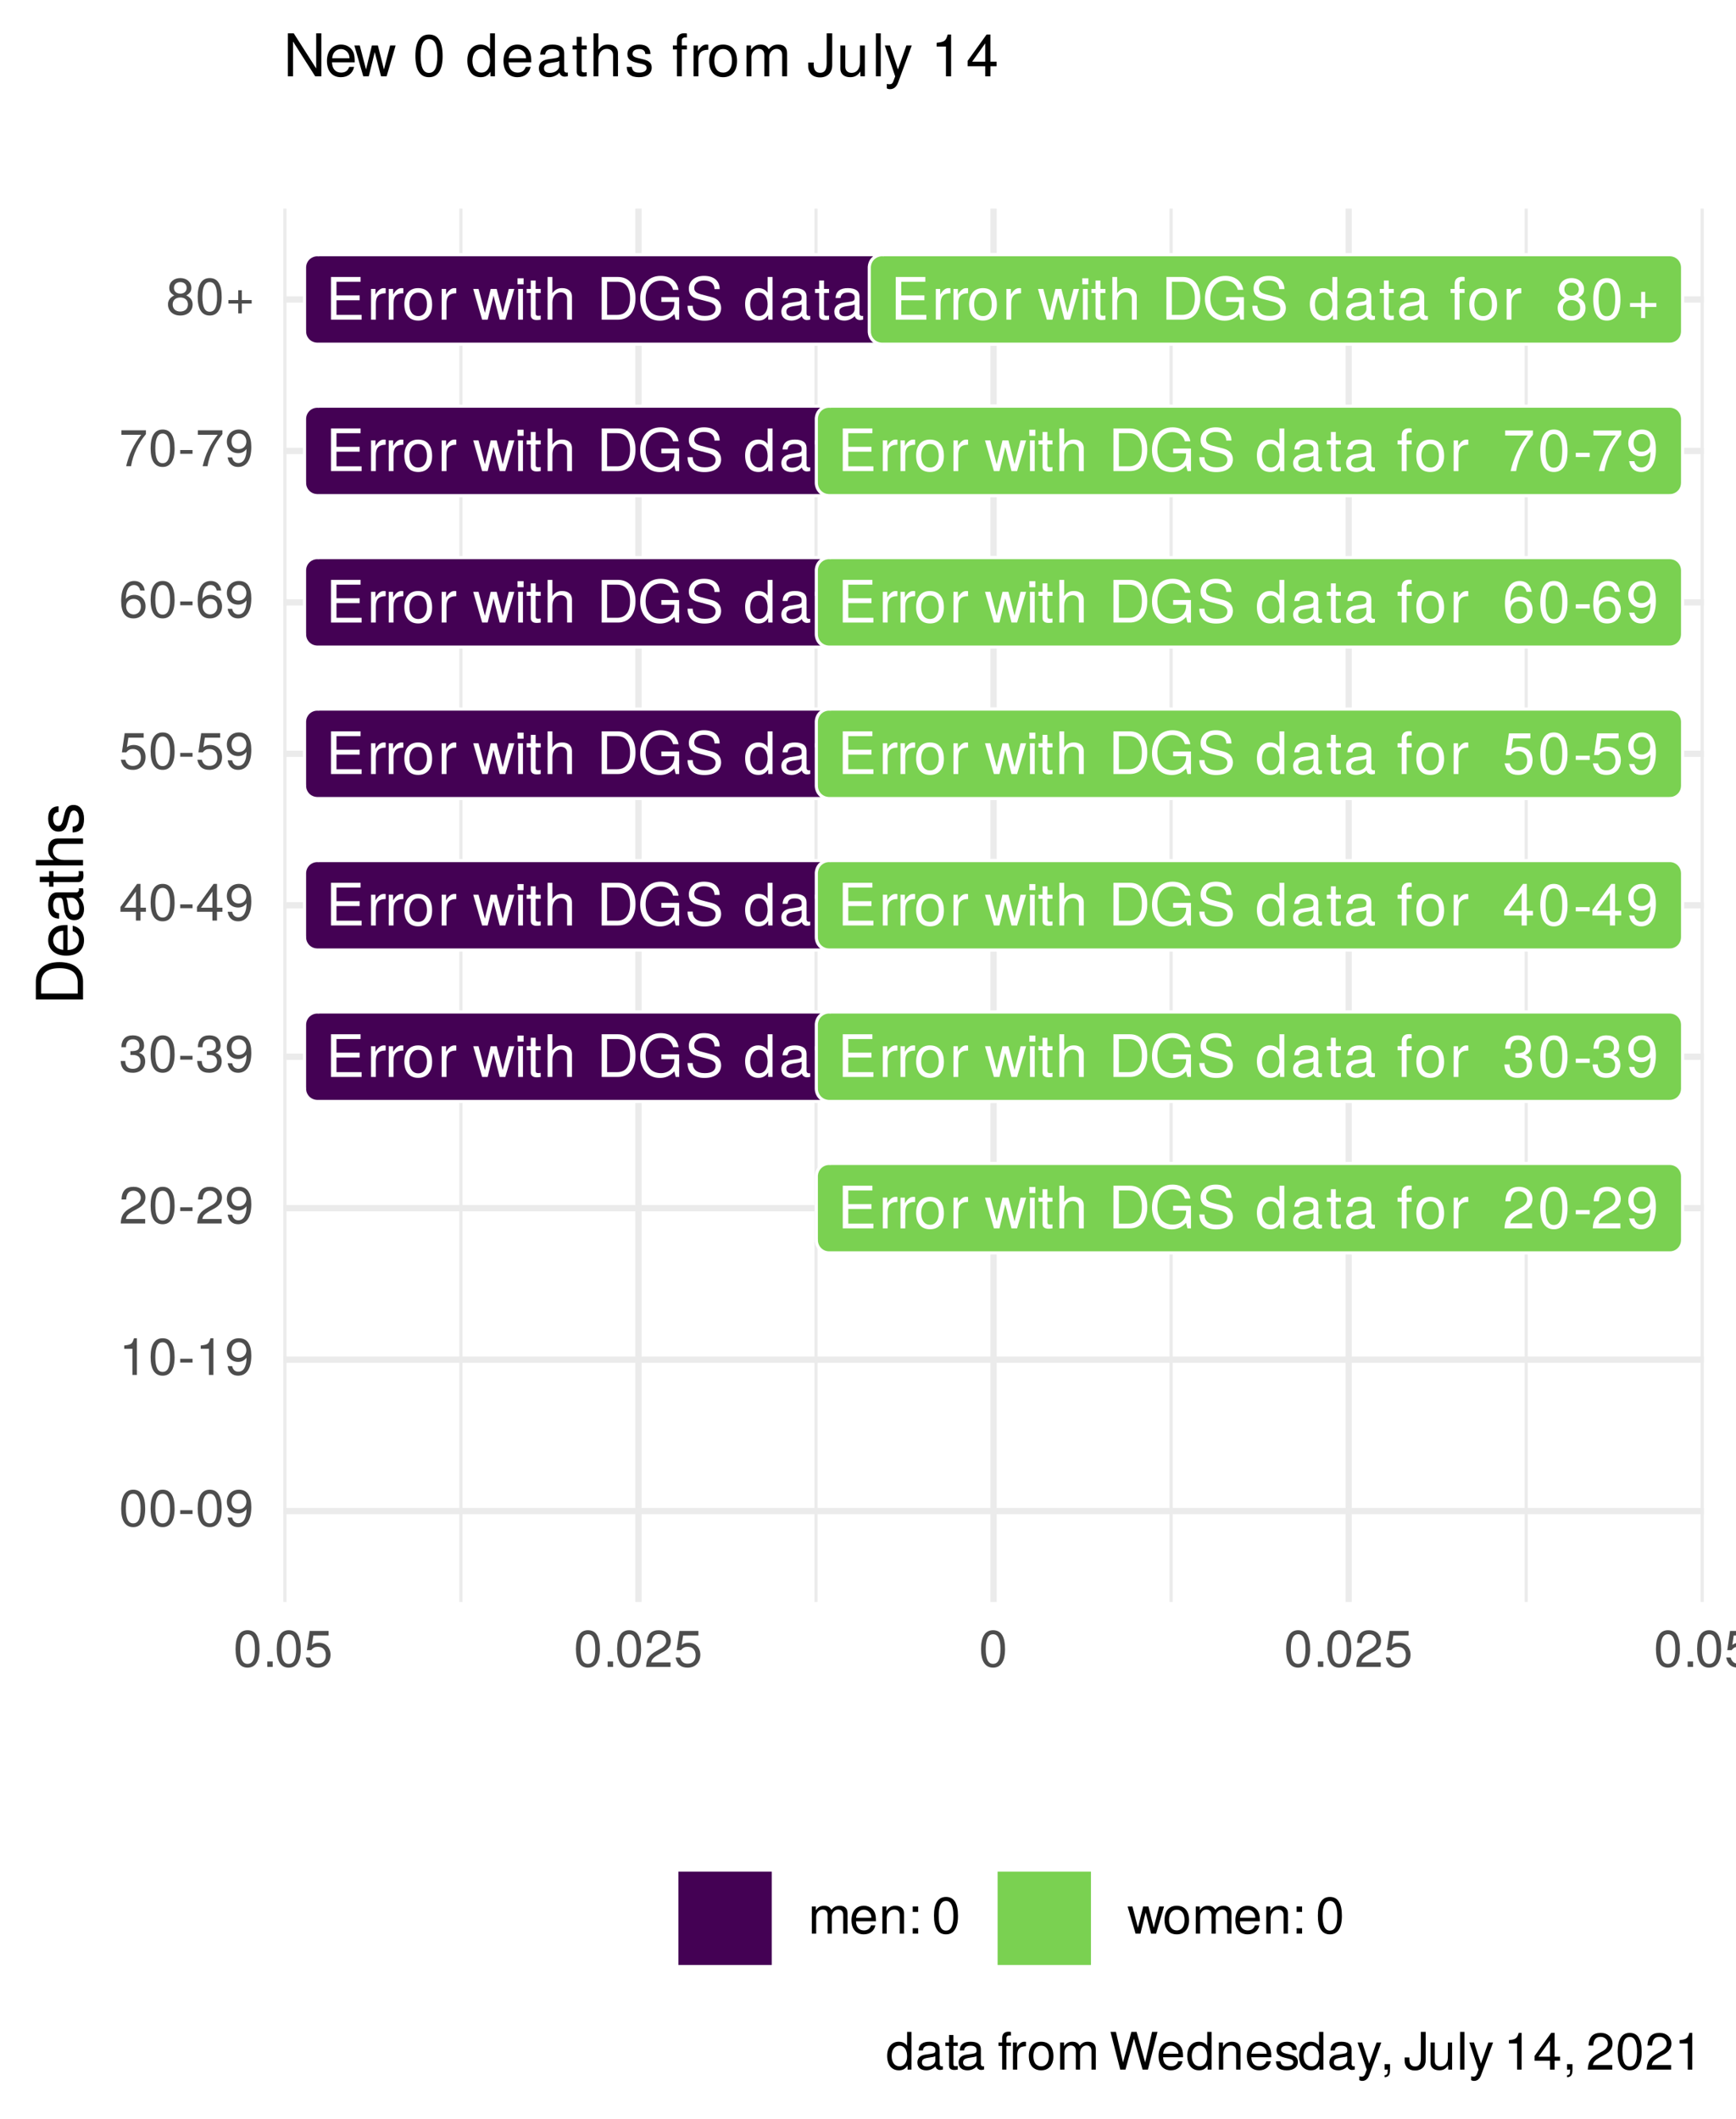 <?xml version="1.0" encoding="UTF-8"?>
<svg xmlns="http://www.w3.org/2000/svg" xmlns:xlink="http://www.w3.org/1999/xlink" width="295pt" height="360pt" viewBox="0 0 295 360" version="1.1">
<defs>
<g>
<symbol overflow="visible" id="glyph0-0">
<path style="stroke:none;" d=""/>
</symbol>
<symbol overflow="visible" id="glyph0-1">
<path style="stroke:none;" d="M 6.094 0 L 6.094 -0.812 L 1.828 -0.812 L 1.828 -3.297 L 5.766 -3.297 L 5.766 -4.125 L 1.828 -4.125 L 1.828 -6.438 L 5.922 -6.438 L 5.922 -7.25 L 0.891 -7.25 L 0.891 0 Z M 6.094 0 "/>
</symbol>
<symbol overflow="visible" id="glyph0-2">
<path style="stroke:none;" d="M 3.188 -4.484 L 3.188 -5.328 C 3.062 -5.359 2.984 -5.359 2.875 -5.359 C 2.344 -5.359 1.938 -5.047 1.453 -4.266 L 1.453 -5.219 L 0.703 -5.219 L 0.703 0 L 1.516 0 L 1.516 -2.703 C 1.516 -3.875 1.906 -4.469 3.188 -4.484 Z M 3.188 -4.484 "/>
</symbol>
<symbol overflow="visible" id="glyph0-3">
<path style="stroke:none;" d="M 5.078 -2.562 C 5.078 -4.375 4.203 -5.359 2.703 -5.359 C 1.25 -5.359 0.359 -4.359 0.359 -2.609 C 0.359 -0.859 1.234 0.156 2.719 0.156 C 4.188 0.156 5.078 -0.859 5.078 -2.562 Z M 4.203 -2.578 C 4.203 -1.359 3.641 -0.609 2.719 -0.609 C 1.797 -0.609 1.219 -1.344 1.219 -2.609 C 1.219 -3.859 1.797 -4.594 2.719 -4.594 C 3.656 -4.594 4.203 -3.875 4.203 -2.578 Z M 4.203 -2.578 "/>
</symbol>
<symbol overflow="visible" id="glyph0-4">
<path style="stroke:none;" d=""/>
</symbol>
<symbol overflow="visible" id="glyph0-5">
<path style="stroke:none;" d="M 7.047 -5.219 L 6.109 -5.219 L 5.078 -1.156 L 4.047 -5.219 L 3.031 -5.219 L 2.047 -1.156 L 0.969 -5.219 L 0.062 -5.219 L 1.578 0 L 2.516 0 L 3.516 -4.094 L 4.562 0 L 5.516 0 Z M 7.047 -5.219 "/>
</symbol>
<symbol overflow="visible" id="glyph0-6">
<path style="stroke:none;" d="M 1.516 0 L 1.516 -5.219 L 0.703 -5.219 L 0.703 0 Z M 1.625 -6 L 1.625 -7.031 L 0.594 -7.031 L 0.594 -6 Z M 1.625 -6 "/>
</symbol>
<symbol overflow="visible" id="glyph0-7">
<path style="stroke:none;" d="M 2.531 0 L 2.531 -0.703 C 2.422 -0.672 2.297 -0.656 2.125 -0.656 C 1.766 -0.656 1.672 -0.75 1.672 -1.125 L 1.672 -4.531 L 2.531 -4.531 L 2.531 -5.219 L 1.672 -5.219 L 1.672 -6.656 L 0.844 -6.656 L 0.844 -5.219 L 0.141 -5.219 L 0.141 -4.531 L 0.844 -4.531 L 0.844 -0.75 C 0.844 -0.234 1.203 0.062 1.844 0.062 C 2.047 0.062 2.25 0.047 2.531 0 Z M 2.531 0 "/>
</symbol>
<symbol overflow="visible" id="glyph0-8">
<path style="stroke:none;" d="M 4.844 0 L 4.844 -3.938 C 4.844 -4.812 4.203 -5.359 3.188 -5.359 C 2.453 -5.359 2.016 -5.141 1.516 -4.5 L 1.516 -7.25 L 0.703 -7.25 L 0.703 0 L 1.516 0 L 1.516 -2.875 C 1.516 -3.938 2.078 -4.641 2.938 -4.641 C 3.516 -4.641 4.016 -4.297 4.016 -3.609 L 4.016 0 Z M 4.844 0 "/>
</symbol>
<symbol overflow="visible" id="glyph0-9">
<path style="stroke:none;" d="M 6.641 -3.641 C 6.641 -5.875 5.531 -7.25 3.688 -7.25 L 0.891 -7.25 L 0.891 0 L 3.688 0 C 5.516 0 6.641 -1.375 6.641 -3.641 Z M 5.719 -3.625 C 5.719 -1.797 4.953 -0.812 3.516 -0.812 L 1.812 -0.812 L 1.812 -6.438 L 3.516 -6.438 C 4.953 -6.438 5.719 -5.469 5.719 -3.625 Z M 5.719 -3.625 "/>
</symbol>
<symbol overflow="visible" id="glyph0-10">
<path style="stroke:none;" d="M 7.062 0 L 7.062 -3.828 L 4.031 -3.828 L 4.031 -3.016 L 6.234 -3.016 L 6.234 -2.812 C 6.234 -1.516 5.281 -0.641 3.969 -0.641 C 2.312 -0.641 1.359 -1.828 1.359 -3.609 C 1.359 -5.391 2.375 -6.625 3.906 -6.625 C 5.016 -6.625 5.812 -5.984 6.016 -5.062 L 6.953 -5.062 C 6.703 -6.531 5.578 -7.438 3.922 -7.438 C 1.703 -7.438 0.438 -5.719 0.438 -3.547 C 0.438 -1.328 1.797 0.172 3.766 0.172 C 4.75 0.172 5.531 -0.172 6.234 -0.953 L 6.469 0 Z M 7.062 0 "/>
</symbol>
<symbol overflow="visible" id="glyph0-11">
<path style="stroke:none;" d="M 6.188 -1.984 C 6.188 -2.891 5.625 -3.547 4.641 -3.812 L 2.812 -4.297 C 1.938 -4.531 1.625 -4.812 1.625 -5.375 C 1.625 -6.109 2.266 -6.656 3.25 -6.656 C 4.406 -6.656 5.062 -6.125 5.062 -5.188 L 5.938 -5.188 C 5.938 -6.609 4.953 -7.438 3.281 -7.438 C 1.688 -7.438 0.703 -6.562 0.703 -5.25 C 0.703 -4.359 1.172 -3.797 2.125 -3.547 L 3.922 -3.078 C 4.844 -2.844 5.25 -2.469 5.25 -1.906 C 5.25 -1.109 4.656 -0.641 3.406 -0.641 C 2.031 -0.641 1.359 -1.328 1.359 -2.359 L 0.484 -2.359 C 0.484 -0.641 1.625 0.172 3.344 0.172 C 5.188 0.172 6.188 -0.703 6.188 -1.984 Z M 6.188 -1.984 "/>
</symbol>
<symbol overflow="visible" id="glyph0-12">
<path style="stroke:none;" d="M 4.922 0 L 4.922 -7.25 L 4.094 -7.25 L 4.094 -4.562 C 3.75 -5.094 3.188 -5.359 2.5 -5.359 C 1.141 -5.359 0.266 -4.312 0.266 -2.656 C 0.266 -0.891 1.125 0.156 2.531 0.156 C 3.25 0.156 3.75 -0.125 4.188 -0.766 L 4.188 0 Z M 4.094 -2.594 C 4.094 -1.391 3.516 -0.625 2.641 -0.625 C 1.734 -0.625 1.125 -1.391 1.125 -2.609 C 1.125 -3.828 1.734 -4.594 2.641 -4.594 C 3.531 -4.594 4.094 -3.797 4.094 -2.594 Z M 4.094 -2.594 "/>
</symbol>
<symbol overflow="visible" id="glyph0-13">
<path style="stroke:none;" d="M 5.328 -0.016 L 5.328 -0.641 C 5.234 -0.625 5.203 -0.625 5.141 -0.625 C 4.859 -0.625 4.703 -0.781 4.703 -1.031 L 4.703 -3.938 C 4.703 -4.859 4.016 -5.359 2.734 -5.359 C 1.469 -5.359 0.703 -4.875 0.641 -3.672 L 1.484 -3.672 C 1.547 -4.312 1.938 -4.594 2.703 -4.594 C 3.453 -4.594 3.875 -4.312 3.875 -3.828 L 3.875 -3.609 C 3.875 -3.25 3.656 -3.109 3 -3.031 C 1.828 -2.875 1.656 -2.844 1.328 -2.703 C 0.734 -2.453 0.422 -1.984 0.422 -1.359 C 0.422 -0.406 1.078 0.156 2.125 0.156 C 2.797 0.156 3.438 -0.125 3.906 -0.609 C 3.984 -0.219 4.344 0.062 4.75 0.062 C 4.922 0.062 5.062 0.047 5.328 -0.016 Z M 3.875 -1.797 C 3.875 -1.062 3.109 -0.578 2.312 -0.578 C 1.656 -0.578 1.281 -0.812 1.281 -1.375 C 1.281 -1.922 1.656 -2.156 2.531 -2.297 C 3.406 -2.406 3.594 -2.453 3.875 -2.578 Z M 3.875 -1.797 "/>
</symbol>
<symbol overflow="visible" id="glyph0-14">
<path style="stroke:none;" d="M 2.562 -4.531 L 2.562 -5.219 L 1.703 -5.219 L 1.703 -6.031 C 1.703 -6.375 1.906 -6.562 2.281 -6.562 C 2.344 -6.562 2.375 -6.562 2.562 -6.547 L 2.562 -7.234 C 2.375 -7.281 2.266 -7.281 2.094 -7.281 C 1.328 -7.281 0.875 -6.844 0.875 -6.094 L 0.875 -5.219 L 0.172 -5.219 L 0.172 -4.531 L 0.875 -4.531 L 0.875 0 L 1.703 0 L 1.703 -4.531 Z M 2.562 -4.531 "/>
</symbol>
<symbol overflow="visible" id="glyph0-15">
<path style="stroke:none;" d="M 5.094 -4.984 C 5.094 -6.188 4.156 -7.062 2.828 -7.062 C 1.391 -7.062 0.547 -6.312 0.5 -4.609 L 1.375 -4.609 C 1.438 -5.797 1.938 -6.297 2.797 -6.297 C 3.594 -6.297 4.188 -5.719 4.188 -4.969 C 4.188 -4.406 3.859 -3.938 3.234 -3.578 L 2.312 -3.062 C 0.844 -2.219 0.422 -1.547 0.344 0 L 5.031 0 L 5.031 -0.859 L 1.328 -0.859 C 1.406 -1.438 1.734 -1.812 2.594 -2.312 L 3.594 -2.859 C 4.578 -3.391 5.094 -4.125 5.094 -4.984 Z M 5.094 -4.984 "/>
</symbol>
<symbol overflow="visible" id="glyph0-16">
<path style="stroke:none;" d="M 5.047 -3.391 C 5.047 -5.844 4.266 -7.062 2.734 -7.062 C 1.219 -7.062 0.422 -5.828 0.422 -3.453 C 0.422 -1.078 1.219 0.156 2.734 0.156 C 4.234 0.156 5.047 -1.078 5.047 -3.391 Z M 4.156 -3.469 C 4.156 -1.469 3.688 -0.578 2.719 -0.578 C 1.797 -0.578 1.328 -1.516 1.328 -3.438 C 1.328 -5.375 1.797 -6.281 2.734 -6.281 C 3.688 -6.281 4.156 -5.359 4.156 -3.469 Z M 4.156 -3.469 "/>
</symbol>
<symbol overflow="visible" id="glyph0-17">
<path style="stroke:none;" d="M 2.828 -2.391 L 2.828 -3.109 L 0.453 -3.109 L 0.453 -2.391 Z M 2.828 -2.391 "/>
</symbol>
<symbol overflow="visible" id="glyph0-18">
<path style="stroke:none;" d="M 5.062 -3.688 C 5.062 -5.906 4.297 -7.062 2.688 -7.062 C 1.344 -7.062 0.375 -6.094 0.375 -4.719 C 0.375 -3.406 1.281 -2.516 2.547 -2.516 C 3.219 -2.516 3.703 -2.75 4.156 -3.297 C 4.156 -1.578 3.594 -0.625 2.594 -0.625 C 1.969 -0.625 1.547 -1.016 1.406 -1.688 L 0.531 -1.688 C 0.703 -0.531 1.453 0.156 2.531 0.156 C 4.188 0.156 5.062 -1.25 5.062 -3.688 Z M 4.109 -4.734 C 4.109 -3.875 3.5 -3.297 2.641 -3.297 C 1.797 -3.297 1.281 -3.844 1.281 -4.781 C 1.281 -5.688 1.875 -6.297 2.672 -6.297 C 3.5 -6.297 4.109 -5.656 4.109 -4.734 Z M 4.109 -4.734 "/>
</symbol>
<symbol overflow="visible" id="glyph0-19">
<path style="stroke:none;" d="M 5.031 -2.047 C 5.031 -2.906 4.688 -3.406 3.844 -3.688 C 4.5 -3.953 4.828 -4.406 4.828 -5.109 C 4.828 -6.328 4.016 -7.062 2.672 -7.062 C 1.25 -7.062 0.5 -6.281 0.469 -4.781 L 1.344 -4.781 C 1.359 -5.828 1.797 -6.297 2.688 -6.297 C 3.469 -6.297 3.938 -5.828 3.938 -5.094 C 3.938 -4.328 3.609 -4.016 2.203 -4.016 L 2.203 -3.281 L 2.672 -3.281 C 3.641 -3.281 4.141 -2.828 4.141 -2.047 C 4.141 -1.156 3.594 -0.625 2.672 -0.625 C 1.719 -0.625 1.25 -1.109 1.188 -2.125 L 0.312 -2.125 C 0.422 -0.562 1.203 0.156 2.641 0.156 C 4.094 0.156 5.031 -0.719 5.031 -2.047 Z M 5.031 -2.047 "/>
</symbol>
<symbol overflow="visible" id="glyph0-20">
<path style="stroke:none;" d="M 5.172 -1.688 L 5.172 -2.484 L 4.125 -2.484 L 4.125 -7.062 L 3.484 -7.062 L 0.281 -2.625 L 0.281 -1.688 L 3.25 -1.688 L 3.25 0 L 4.125 0 L 4.125 -1.688 Z M 3.25 -2.484 L 1.047 -2.484 L 3.25 -5.562 Z M 3.25 -2.484 "/>
</symbol>
<symbol overflow="visible" id="glyph0-21">
<path style="stroke:none;" d="M 5.109 -2.344 C 5.109 -3.734 4.188 -4.641 2.828 -4.641 C 2.328 -4.641 1.938 -4.516 1.516 -4.219 L 1.797 -6.047 L 4.734 -6.047 L 4.734 -6.906 L 1.094 -6.906 L 0.562 -3.219 L 1.375 -3.219 C 1.781 -3.703 2.125 -3.875 2.672 -3.875 C 3.609 -3.875 4.203 -3.266 4.203 -2.219 C 4.203 -1.203 3.625 -0.625 2.672 -0.625 C 1.906 -0.625 1.438 -1.016 1.219 -1.812 L 0.344 -1.812 C 0.641 -0.406 1.438 0.156 2.688 0.156 C 4.109 0.156 5.109 -0.844 5.109 -2.344 Z M 5.109 -2.344 "/>
</symbol>
<symbol overflow="visible" id="glyph0-22">
<path style="stroke:none;" d="M 5.109 -2.188 C 5.109 -3.5 4.203 -4.391 2.953 -4.391 C 2.25 -4.391 1.703 -4.125 1.328 -3.609 C 1.328 -5.328 1.891 -6.281 2.891 -6.281 C 3.516 -6.281 3.938 -5.891 4.078 -5.219 L 4.953 -5.219 C 4.781 -6.375 4.031 -7.062 2.953 -7.062 C 1.312 -7.062 0.422 -5.672 0.422 -3.219 C 0.422 -1.016 1.188 0.156 2.797 0.156 C 4.141 0.156 5.109 -0.812 5.109 -2.188 Z M 4.203 -2.125 C 4.203 -1.234 3.609 -0.625 2.812 -0.625 C 1.984 -0.625 1.375 -1.266 1.375 -2.172 C 1.375 -3.047 1.969 -3.609 2.844 -3.609 C 3.688 -3.609 4.203 -3.062 4.203 -2.125 Z M 4.203 -2.125 "/>
</symbol>
<symbol overflow="visible" id="glyph0-23">
<path style="stroke:none;" d="M 5.172 -6.172 L 5.172 -6.906 L 0.453 -6.906 L 0.453 -6.047 L 4.266 -6.047 C 2.859 -4.266 1.875 -2.203 1.375 0 L 2.312 0 C 2.703 -2.281 3.688 -4.406 5.172 -6.172 Z M 5.172 -6.172 "/>
</symbol>
<symbol overflow="visible" id="glyph0-24">
<path style="stroke:none;" d="M 5.109 -1.984 C 5.109 -2.781 4.703 -3.328 3.891 -3.719 C 4.625 -4.156 4.859 -4.516 4.859 -5.172 C 4.859 -6.281 3.984 -7.062 2.734 -7.062 C 1.5 -7.062 0.609 -6.281 0.609 -5.172 C 0.609 -4.516 0.859 -4.156 1.578 -3.719 C 0.766 -3.328 0.375 -2.781 0.375 -2 C 0.375 -0.703 1.344 0.156 2.734 0.156 C 4.125 0.156 5.109 -0.703 5.109 -1.984 Z M 3.969 -5.156 C 3.969 -4.5 3.469 -4.062 2.734 -4.062 C 2 -4.062 1.516 -4.5 1.516 -5.172 C 1.516 -5.844 2 -6.281 2.734 -6.281 C 3.484 -6.281 3.969 -5.844 3.969 -5.156 Z M 4.203 -1.984 C 4.203 -1.141 3.609 -0.625 2.719 -0.625 C 1.859 -0.625 1.266 -1.156 1.266 -1.984 C 1.266 -2.812 1.859 -3.328 2.734 -3.328 C 3.609 -3.328 4.203 -2.812 4.203 -1.984 Z M 4.203 -1.984 "/>
</symbol>
<symbol overflow="visible" id="glyph0-25">
<path style="stroke:none;" d="M 5.141 -2.156 L 5.141 -2.828 L 3.25 -2.828 L 3.25 -4.719 L 2.562 -4.719 L 2.562 -2.828 L 0.672 -2.828 L 0.672 -2.156 L 2.562 -2.156 L 2.562 -0.266 L 3.25 -0.266 L 3.25 -2.156 Z M 5.141 -2.156 "/>
</symbol>
<symbol overflow="visible" id="glyph1-0">
<path style="stroke:none;" d=""/>
</symbol>
<symbol overflow="visible" id="glyph1-1">
<path style="stroke:none;" d="M 4.453 -3 C 4.453 -5.156 3.781 -6.234 2.422 -6.234 C 1.078 -6.234 0.375 -5.141 0.375 -3.047 C 0.375 -0.953 1.078 0.125 2.422 0.125 C 3.734 0.125 4.453 -0.953 4.453 -3 Z M 3.672 -3.062 C 3.672 -1.297 3.266 -0.516 2.406 -0.516 C 1.578 -0.516 1.172 -1.344 1.172 -3.047 C 1.172 -4.75 1.578 -5.547 2.422 -5.547 C 3.25 -5.547 3.672 -4.734 3.672 -3.062 Z M 3.672 -3.062 "/>
</symbol>
<symbol overflow="visible" id="glyph1-2">
<path style="stroke:none;" d="M 2.5 -2.109 L 2.5 -2.75 L 0.406 -2.75 L 0.406 -2.109 Z M 2.5 -2.109 "/>
</symbol>
<symbol overflow="visible" id="glyph1-3">
<path style="stroke:none;" d="M 4.484 -3.266 C 4.484 -5.219 3.797 -6.234 2.375 -6.234 C 1.188 -6.234 0.328 -5.391 0.328 -4.172 C 0.328 -3.016 1.125 -2.219 2.25 -2.219 C 2.844 -2.219 3.266 -2.438 3.672 -2.922 C 3.672 -1.406 3.172 -0.547 2.281 -0.547 C 1.734 -0.547 1.359 -0.891 1.234 -1.5 L 0.469 -1.5 C 0.609 -0.469 1.281 0.125 2.234 0.125 C 3.688 0.125 4.484 -1.109 4.484 -3.266 Z M 3.641 -4.188 C 3.641 -3.422 3.094 -2.906 2.344 -2.906 C 1.594 -2.906 1.125 -3.391 1.125 -4.234 C 1.125 -5.016 1.656 -5.562 2.359 -5.562 C 3.094 -5.562 3.641 -5 3.641 -4.188 Z M 3.641 -4.188 "/>
</symbol>
<symbol overflow="visible" id="glyph1-4">
<path style="stroke:none;" d="M 3.047 0 L 3.047 -6.234 L 2.547 -6.234 C 2.266 -5.281 2.094 -5.141 0.891 -5 L 0.891 -4.438 L 2.281 -4.438 L 2.281 0 Z M 3.047 0 "/>
</symbol>
<symbol overflow="visible" id="glyph1-5">
<path style="stroke:none;" d="M 4.5 -4.406 C 4.5 -5.469 3.672 -6.234 2.5 -6.234 C 1.219 -6.234 0.484 -5.594 0.438 -4.078 L 1.219 -4.078 C 1.281 -5.125 1.703 -5.562 2.469 -5.562 C 3.172 -5.562 3.703 -5.062 3.703 -4.391 C 3.703 -3.891 3.406 -3.469 2.859 -3.156 L 2.047 -2.703 C 0.75 -1.969 0.375 -1.375 0.297 0 L 4.453 0 L 4.453 -0.766 L 1.172 -0.766 C 1.25 -1.281 1.531 -1.594 2.297 -2.047 L 3.172 -2.531 C 4.047 -2.984 4.5 -3.641 4.5 -4.406 Z M 4.5 -4.406 "/>
</symbol>
<symbol overflow="visible" id="glyph1-6">
<path style="stroke:none;" d="M 4.453 -1.812 C 4.453 -2.562 4.141 -3.016 3.391 -3.266 C 3.969 -3.5 4.266 -3.891 4.266 -4.516 C 4.266 -5.594 3.547 -6.234 2.359 -6.234 C 1.109 -6.234 0.438 -5.547 0.406 -4.219 L 1.188 -4.219 C 1.203 -5.141 1.578 -5.562 2.375 -5.562 C 3.062 -5.562 3.469 -5.156 3.469 -4.5 C 3.469 -3.828 3.188 -3.547 1.938 -3.547 L 1.938 -2.906 L 2.359 -2.906 C 3.219 -2.906 3.656 -2.5 3.656 -1.797 C 3.656 -1.016 3.172 -0.547 2.359 -0.547 C 1.516 -0.547 1.109 -0.969 1.062 -1.875 L 0.281 -1.875 C 0.375 -0.5 1.062 0.125 2.344 0.125 C 3.625 0.125 4.453 -0.641 4.453 -1.812 Z M 4.453 -1.812 "/>
</symbol>
<symbol overflow="visible" id="glyph1-7">
<path style="stroke:none;" d="M 4.578 -1.5 L 4.578 -2.188 L 3.656 -2.188 L 3.656 -6.234 L 3.078 -6.234 L 0.25 -2.312 L 0.25 -1.5 L 2.875 -1.5 L 2.875 0 L 3.656 0 L 3.656 -1.5 Z M 2.875 -2.188 L 0.922 -2.188 L 2.875 -4.922 Z M 2.875 -2.188 "/>
</symbol>
<symbol overflow="visible" id="glyph1-8">
<path style="stroke:none;" d="M 4.516 -2.062 C 4.516 -3.297 3.688 -4.109 2.5 -4.109 C 2.062 -4.109 1.703 -4 1.344 -3.734 L 1.594 -5.344 L 4.188 -5.344 L 4.188 -6.109 L 0.969 -6.109 L 0.5 -2.844 L 1.219 -2.844 C 1.578 -3.266 1.875 -3.422 2.359 -3.422 C 3.188 -3.422 3.719 -2.891 3.719 -1.969 C 3.719 -1.062 3.203 -0.547 2.359 -0.547 C 1.688 -0.547 1.266 -0.891 1.078 -1.594 L 0.312 -1.594 C 0.562 -0.359 1.266 0.125 2.375 0.125 C 3.641 0.125 4.516 -0.75 4.516 -2.062 Z M 4.516 -2.062 "/>
</symbol>
<symbol overflow="visible" id="glyph1-9">
<path style="stroke:none;" d="M 4.516 -1.938 C 4.516 -3.094 3.719 -3.875 2.609 -3.875 C 1.984 -3.875 1.5 -3.641 1.172 -3.188 C 1.172 -4.703 1.672 -5.547 2.562 -5.547 C 3.109 -5.547 3.484 -5.203 3.609 -4.609 L 4.375 -4.609 C 4.234 -5.625 3.562 -6.234 2.609 -6.234 C 1.156 -6.234 0.375 -5.016 0.375 -2.844 C 0.375 -0.891 1.047 0.125 2.469 0.125 C 3.656 0.125 4.516 -0.719 4.516 -1.938 Z M 3.719 -1.875 C 3.719 -1.094 3.188 -0.547 2.484 -0.547 C 1.766 -0.547 1.219 -1.125 1.219 -1.922 C 1.219 -2.688 1.734 -3.188 2.5 -3.188 C 3.25 -3.188 3.719 -2.703 3.719 -1.875 Z M 3.719 -1.875 "/>
</symbol>
<symbol overflow="visible" id="glyph1-10">
<path style="stroke:none;" d="M 4.578 -5.453 L 4.578 -6.109 L 0.406 -6.109 L 0.406 -5.344 L 3.781 -5.344 C 2.531 -3.781 1.656 -1.953 1.219 0 L 2.047 0 C 2.391 -2.016 3.266 -3.891 4.578 -5.453 Z M 4.578 -5.453 "/>
</symbol>
<symbol overflow="visible" id="glyph1-11">
<path style="stroke:none;" d="M 4.516 -1.766 C 4.516 -2.453 4.156 -2.938 3.438 -3.281 C 4.078 -3.672 4.297 -3.984 4.297 -4.578 C 4.297 -5.547 3.531 -6.234 2.422 -6.234 C 1.312 -6.234 0.547 -5.547 0.547 -4.578 C 0.547 -4 0.75 -3.672 1.391 -3.281 C 0.672 -2.938 0.328 -2.453 0.328 -1.766 C 0.328 -0.625 1.188 0.125 2.422 0.125 C 3.656 0.125 4.516 -0.625 4.516 -1.766 Z M 3.5 -4.562 C 3.5 -3.969 3.062 -3.594 2.422 -3.594 C 1.766 -3.594 1.344 -3.969 1.344 -4.562 C 1.344 -5.156 1.766 -5.547 2.422 -5.547 C 3.078 -5.547 3.5 -5.156 3.5 -4.562 Z M 3.719 -1.75 C 3.719 -1.016 3.188 -0.547 2.406 -0.547 C 1.641 -0.547 1.125 -1.016 1.125 -1.75 C 1.125 -2.484 1.641 -2.938 2.422 -2.938 C 3.188 -2.938 3.719 -2.484 3.719 -1.75 Z M 3.719 -1.75 "/>
</symbol>
<symbol overflow="visible" id="glyph1-12">
<path style="stroke:none;" d="M 4.547 -1.906 L 4.547 -2.5 L 2.875 -2.5 L 2.875 -4.172 L 2.266 -4.172 L 2.266 -2.5 L 0.594 -2.5 L 0.594 -1.906 L 2.266 -1.906 L 2.266 -0.234 L 2.875 -0.234 L 2.875 -1.906 Z M 4.547 -1.906 "/>
</symbol>
<symbol overflow="visible" id="glyph1-13">
<path style="stroke:none;" d="M 1.688 0 L 1.688 -0.922 L 0.766 -0.922 L 0.766 0 Z M 1.688 0 "/>
</symbol>
<symbol overflow="visible" id="glyph1-14">
<path style="stroke:none;" d="M 6.688 0 L 6.688 -3.453 C 6.688 -4.281 6.234 -4.734 5.359 -4.734 C 4.75 -4.734 4.375 -4.562 3.953 -4.031 C 3.672 -4.531 3.312 -4.734 2.703 -4.734 C 2.094 -4.734 1.688 -4.516 1.297 -3.953 L 1.297 -4.609 L 0.625 -4.609 L 0.625 0 L 1.359 0 L 1.359 -2.891 C 1.359 -3.562 1.844 -4.094 2.438 -4.094 C 2.984 -4.094 3.297 -3.766 3.297 -3.172 L 3.297 0 L 4.016 0 L 4.016 -2.891 C 4.016 -3.562 4.516 -4.094 5.109 -4.094 C 5.641 -4.094 5.953 -3.75 5.953 -3.172 L 5.953 0 Z M 6.688 0 "/>
</symbol>
<symbol overflow="visible" id="glyph1-15">
<path style="stroke:none;" d="M 4.516 -2.094 C 4.516 -2.766 4.453 -3.188 4.328 -3.531 C 4.031 -4.281 3.328 -4.734 2.469 -4.734 C 1.172 -4.734 0.359 -3.797 0.359 -2.281 C 0.359 -0.766 1.156 0.125 2.453 0.125 C 3.5 0.125 4.234 -0.469 4.422 -1.406 L 3.672 -1.406 C 3.469 -0.797 3.062 -0.547 2.469 -0.547 C 1.703 -0.547 1.141 -1.031 1.125 -2.094 Z M 3.734 -2.75 C 3.734 -2.75 3.734 -2.703 3.719 -2.688 L 1.141 -2.688 C 1.203 -3.516 1.719 -4.062 2.453 -4.062 C 3.172 -4.062 3.734 -3.469 3.734 -2.75 Z M 3.734 -2.75 "/>
</symbol>
<symbol overflow="visible" id="glyph1-16">
<path style="stroke:none;" d="M 4.281 0 L 4.281 -3.484 C 4.281 -4.25 3.719 -4.734 2.828 -4.734 C 2.141 -4.734 1.703 -4.484 1.297 -3.828 L 1.297 -4.609 L 0.609 -4.609 L 0.609 0 L 1.344 0 L 1.344 -2.547 C 1.344 -3.484 1.859 -4.094 2.609 -4.094 C 3.188 -4.094 3.547 -3.75 3.547 -3.188 L 3.547 0 Z M 4.281 0 "/>
</symbol>
<symbol overflow="visible" id="glyph1-17">
<path style="stroke:none;" d="M 1.688 0 L 1.688 -0.922 L 0.766 -0.922 L 0.766 0 Z M 1.688 -3.688 L 1.688 -4.609 L 0.766 -4.609 L 0.766 -3.688 Z M 1.688 -3.688 "/>
</symbol>
<symbol overflow="visible" id="glyph1-18">
<path style="stroke:none;" d=""/>
</symbol>
<symbol overflow="visible" id="glyph1-19">
<path style="stroke:none;" d="M 6.234 -4.609 L 5.406 -4.609 L 4.484 -1.016 L 3.578 -4.609 L 2.688 -4.609 L 1.797 -1.016 L 0.859 -4.609 L 0.047 -4.609 L 1.391 0 L 2.219 0 L 3.109 -3.609 L 4.031 0 L 4.875 0 Z M 6.234 -4.609 "/>
</symbol>
<symbol overflow="visible" id="glyph1-20">
<path style="stroke:none;" d="M 4.484 -2.266 C 4.484 -3.859 3.719 -4.734 2.391 -4.734 C 1.094 -4.734 0.312 -3.859 0.312 -2.312 C 0.312 -0.75 1.094 0.125 2.406 0.125 C 3.688 0.125 4.484 -0.75 4.484 -2.266 Z M 3.719 -2.281 C 3.719 -1.203 3.203 -0.547 2.406 -0.547 C 1.578 -0.547 1.078 -1.188 1.078 -2.312 C 1.078 -3.406 1.578 -4.062 2.406 -4.062 C 3.234 -4.062 3.719 -3.422 3.719 -2.281 Z M 3.719 -2.281 "/>
</symbol>
<symbol overflow="visible" id="glyph1-21">
<path style="stroke:none;" d="M 4.359 0 L 4.359 -6.406 L 3.625 -6.406 L 3.625 -4.031 C 3.312 -4.5 2.828 -4.734 2.203 -4.734 C 1.016 -4.734 0.234 -3.812 0.234 -2.344 C 0.234 -0.797 1 0.125 2.234 0.125 C 2.875 0.125 3.312 -0.109 3.703 -0.672 L 3.703 0 Z M 3.625 -2.281 C 3.625 -1.219 3.109 -0.547 2.344 -0.547 C 1.531 -0.547 1 -1.234 1 -2.312 C 1 -3.375 1.531 -4.062 2.328 -4.062 C 3.125 -4.062 3.625 -3.359 3.625 -2.281 Z M 3.625 -2.281 "/>
</symbol>
<symbol overflow="visible" id="glyph1-22">
<path style="stroke:none;" d="M 4.703 -0.016 L 4.703 -0.578 C 4.625 -0.547 4.594 -0.547 4.547 -0.547 C 4.297 -0.547 4.156 -0.688 4.156 -0.922 L 4.156 -3.484 C 4.156 -4.297 3.547 -4.734 2.422 -4.734 C 1.297 -4.734 0.609 -4.312 0.578 -3.25 L 1.312 -3.25 C 1.375 -3.812 1.703 -4.062 2.391 -4.062 C 3.047 -4.062 3.422 -3.812 3.422 -3.375 L 3.422 -3.188 C 3.422 -2.875 3.234 -2.75 2.656 -2.672 C 1.625 -2.547 1.453 -2.5 1.172 -2.391 C 0.641 -2.172 0.375 -1.766 0.375 -1.203 C 0.375 -0.359 0.953 0.125 1.875 0.125 C 2.469 0.125 3.047 -0.109 3.453 -0.547 C 3.531 -0.188 3.844 0.062 4.203 0.062 C 4.359 0.062 4.469 0.047 4.703 -0.016 Z M 3.422 -1.594 C 3.422 -0.938 2.75 -0.516 2.047 -0.516 C 1.469 -0.516 1.141 -0.719 1.141 -1.219 C 1.141 -1.703 1.453 -1.906 2.25 -2.016 C 3.016 -2.125 3.172 -2.156 3.422 -2.281 Z M 3.422 -1.594 "/>
</symbol>
<symbol overflow="visible" id="glyph1-23">
<path style="stroke:none;" d="M 2.234 0 L 2.234 -0.609 C 2.141 -0.594 2.016 -0.578 1.875 -0.578 C 1.562 -0.578 1.484 -0.672 1.484 -1 L 1.484 -4.016 L 2.234 -4.016 L 2.234 -4.609 L 1.484 -4.609 L 1.484 -5.875 L 0.75 -5.875 L 0.75 -4.609 L 0.125 -4.609 L 0.125 -4.016 L 0.75 -4.016 L 0.75 -0.672 C 0.75 -0.203 1.062 0.062 1.641 0.062 C 1.812 0.062 1.984 0.047 2.234 0 Z M 2.234 0 "/>
</symbol>
<symbol overflow="visible" id="glyph1-24">
<path style="stroke:none;" d="M 2.266 -4.016 L 2.266 -4.609 L 1.5 -4.609 L 1.5 -5.328 C 1.5 -5.641 1.688 -5.797 2.016 -5.797 C 2.078 -5.797 2.109 -5.797 2.266 -5.781 L 2.266 -6.391 C 2.109 -6.438 2 -6.438 1.859 -6.438 C 1.172 -6.438 0.781 -6.047 0.781 -5.391 L 0.781 -4.609 L 0.156 -4.609 L 0.156 -4.016 L 0.781 -4.016 L 0.781 0 L 1.5 0 L 1.5 -4.016 Z M 2.266 -4.016 "/>
</symbol>
<symbol overflow="visible" id="glyph1-25">
<path style="stroke:none;" d="M 2.828 -3.969 L 2.828 -4.719 C 2.703 -4.734 2.641 -4.734 2.547 -4.734 C 2.062 -4.734 1.703 -4.453 1.281 -3.781 L 1.281 -4.609 L 0.609 -4.609 L 0.609 0 L 1.344 0 L 1.344 -2.391 C 1.344 -3.438 1.688 -3.953 2.828 -3.969 Z M 2.828 -3.969 "/>
</symbol>
<symbol overflow="visible" id="glyph1-26">
<path style="stroke:none;" d="M 8.172 -6.406 L 7.25 -6.406 L 6.078 -1.203 L 4.625 -6.406 L 3.734 -6.406 L 2.312 -1.203 L 1.109 -6.406 L 0.188 -6.406 L 1.844 0 L 2.734 0 L 4.172 -5.266 L 5.641 0 L 6.547 0 Z M 8.172 -6.406 "/>
</symbol>
<symbol overflow="visible" id="glyph1-27">
<path style="stroke:none;" d="M 4.031 -1.297 C 4.031 -1.984 3.656 -2.328 2.734 -2.547 L 2.031 -2.703 C 1.438 -2.844 1.172 -3.047 1.172 -3.375 C 1.172 -3.797 1.562 -4.062 2.156 -4.062 C 2.75 -4.062 3.062 -3.812 3.078 -3.328 L 3.859 -3.328 C 3.844 -4.234 3.25 -4.734 2.188 -4.734 C 1.109 -4.734 0.406 -4.188 0.406 -3.328 C 0.406 -2.609 0.781 -2.266 1.875 -2 L 2.562 -1.844 C 3.062 -1.719 3.266 -1.562 3.266 -1.234 C 3.266 -0.797 2.844 -0.547 2.203 -0.547 C 1.547 -0.547 1.172 -0.703 1.078 -1.406 L 0.297 -1.406 C 0.328 -0.344 0.938 0.125 2.141 0.125 C 3.297 0.125 4.031 -0.406 4.031 -1.297 Z M 4.031 -1.297 "/>
</symbol>
<symbol overflow="visible" id="glyph1-28">
<path style="stroke:none;" d="M 4.203 -4.609 L 3.406 -4.609 L 2.141 -1.016 L 0.953 -4.609 L 0.172 -4.609 L 1.734 0.016 L 1.453 0.75 C 1.328 1.078 1.172 1.203 0.859 1.203 C 0.75 1.203 0.641 1.172 0.469 1.141 L 0.469 1.797 C 0.625 1.875 0.781 1.922 0.969 1.922 C 1.484 1.922 1.906 1.625 2.156 0.969 Z M 4.203 -4.609 "/>
</symbol>
<symbol overflow="visible" id="glyph1-29">
<path style="stroke:none;" d="M 1.688 0.141 L 1.688 -0.922 L 0.766 -0.922 L 0.766 0 L 1.297 0 L 1.297 0.156 C 1.297 0.766 1.172 0.938 0.766 0.953 L 0.766 1.297 C 1.375 1.297 1.688 0.891 1.688 0.141 Z M 1.688 0.141 "/>
</symbol>
<symbol overflow="visible" id="glyph1-30">
<path style="stroke:none;" d="M 3.75 -1.641 L 3.75 -6.406 L 2.922 -6.406 L 2.922 -1.938 C 2.922 -0.891 2.562 -0.531 1.938 -0.531 C 1.328 -0.531 0.984 -0.938 0.984 -1.688 L 0.984 -2.062 L 0.172 -2.062 L 0.172 -1.547 C 0.172 -0.5 0.812 0.156 1.938 0.156 C 3.047 0.156 3.75 -0.531 3.75 -1.641 Z M 3.75 -1.641 "/>
</symbol>
<symbol overflow="visible" id="glyph1-31">
<path style="stroke:none;" d="M 4.234 0 L 4.234 -4.609 L 3.516 -4.609 L 3.516 -2.062 C 3.516 -1.125 3.016 -0.516 2.25 -0.516 C 1.672 -0.516 1.297 -0.859 1.297 -1.422 L 1.297 -4.609 L 0.578 -4.609 L 0.578 -1.125 C 0.578 -0.359 1.141 0.125 2.047 0.125 C 2.719 0.125 3.156 -0.109 3.578 -0.719 L 3.578 0 Z M 4.234 0 "/>
</symbol>
<symbol overflow="visible" id="glyph1-32">
<path style="stroke:none;" d="M 1.328 0 L 1.328 -6.406 L 0.594 -6.406 L 0.594 0 Z M 1.328 0 "/>
</symbol>
<symbol overflow="visible" id="glyph2-0">
<path style="stroke:none;" d=""/>
</symbol>
<symbol overflow="visible" id="glyph2-1">
<path style="stroke:none;" d="M -4.016 -7.344 C -6.5 -7.344 -8.016 -6.109 -8.016 -4.062 L -8.016 -0.984 L 0 -0.984 L 0 -4.062 C 0 -6.094 -1.516 -7.344 -4.016 -7.344 Z M -4 -6.312 C -1.984 -6.312 -0.906 -5.484 -0.906 -3.891 L -0.906 -2 L -7.109 -2 L -7.109 -3.891 C -7.109 -5.484 -6.047 -6.312 -4 -6.312 Z M -4 -6.312 "/>
</symbol>
<symbol overflow="visible" id="glyph2-2">
<path style="stroke:none;" d="M -2.625 -5.641 C -3.453 -5.641 -3.984 -5.578 -4.406 -5.406 C -5.359 -5.031 -5.922 -4.156 -5.922 -3.078 C -5.922 -1.469 -4.734 -0.438 -2.844 -0.438 C -0.953 -0.438 0.172 -1.438 0.172 -3.062 C 0.172 -4.375 -0.578 -5.297 -1.75 -5.516 L -1.75 -4.594 C -0.984 -4.344 -0.688 -3.828 -0.688 -3.094 C -0.688 -2.141 -1.297 -1.422 -2.625 -1.391 Z M -3.438 -4.656 C -3.438 -4.656 -3.391 -4.656 -3.359 -4.656 L -3.359 -1.422 C -4.391 -1.5 -5.078 -2.141 -5.078 -3.062 C -5.078 -3.969 -4.328 -4.656 -3.438 -4.656 Z M -3.438 -4.656 "/>
</symbol>
<symbol overflow="visible" id="glyph2-3">
<path style="stroke:none;" d="M -0.016 -5.891 L -0.719 -5.891 C -0.688 -5.781 -0.688 -5.734 -0.688 -5.688 C -0.688 -5.375 -0.859 -5.188 -1.141 -5.188 L -4.359 -5.188 C -5.375 -5.188 -5.922 -4.438 -5.922 -3.031 C -5.922 -1.625 -5.391 -0.766 -4.062 -0.719 L -4.062 -1.641 C -4.766 -1.719 -5.078 -2.141 -5.078 -2.984 C -5.078 -3.812 -4.781 -4.281 -4.219 -4.281 L -3.984 -4.281 C -3.594 -4.281 -3.438 -4.047 -3.344 -3.328 C -3.172 -2.031 -3.141 -1.828 -2.984 -1.469 C -2.719 -0.797 -2.203 -0.469 -1.5 -0.469 C -0.453 -0.469 0.172 -1.188 0.172 -2.359 C 0.172 -3.094 -0.141 -3.812 -0.688 -4.312 C -0.234 -4.406 0.078 -4.812 0.078 -5.266 C 0.078 -5.438 0.062 -5.594 -0.016 -5.891 Z M -1.984 -4.281 C -1.172 -4.281 -0.641 -3.438 -0.641 -2.547 C -0.641 -1.844 -0.891 -1.422 -1.516 -1.422 C -2.125 -1.422 -2.391 -1.828 -2.531 -2.812 C -2.656 -3.766 -2.703 -3.969 -2.844 -4.281 Z M -1.984 -4.281 "/>
</symbol>
<symbol overflow="visible" id="glyph2-4">
<path style="stroke:none;" d="M 0 -2.797 L -0.766 -2.797 C -0.734 -2.672 -0.719 -2.531 -0.719 -2.359 C -0.719 -1.953 -0.844 -1.844 -1.25 -1.844 L -5.016 -1.844 L -5.016 -2.797 L -5.766 -2.797 L -5.766 -1.844 L -7.344 -1.844 L -7.344 -0.938 L -5.766 -0.938 L -5.766 -0.156 L -5.016 -0.156 L -5.016 -0.938 L -0.844 -0.938 C -0.25 -0.938 0.078 -1.328 0.078 -2.047 C 0.078 -2.266 0.062 -2.484 0 -2.797 Z M 0 -2.797 "/>
</symbol>
<symbol overflow="visible" id="glyph2-5">
<path style="stroke:none;" d="M 0 -5.344 L -4.359 -5.344 C -5.328 -5.344 -5.922 -4.656 -5.922 -3.531 C -5.922 -2.719 -5.672 -2.219 -4.969 -1.688 L -8.016 -1.688 L -8.016 -0.766 L 0 -0.766 L 0 -1.688 L -3.172 -1.688 C -4.359 -1.688 -5.125 -2.297 -5.125 -3.25 C -5.125 -3.891 -4.75 -4.438 -4 -4.438 L 0 -4.438 Z M 0 -5.344 "/>
</symbol>
<symbol overflow="visible" id="glyph2-6">
<path style="stroke:none;" d="M -1.609 -5.047 C -2.469 -5.047 -2.906 -4.562 -3.172 -3.422 L -3.391 -2.547 C -3.562 -1.797 -3.812 -1.469 -4.219 -1.469 C -4.734 -1.469 -5.078 -1.953 -5.078 -2.688 C -5.078 -3.438 -4.766 -3.828 -4.156 -3.844 L -4.156 -4.812 C -5.297 -4.812 -5.922 -4.062 -5.922 -2.734 C -5.922 -1.391 -5.234 -0.516 -4.172 -0.516 C -3.266 -0.516 -2.844 -0.984 -2.516 -2.344 L -2.297 -3.203 C -2.141 -3.844 -1.953 -4.094 -1.547 -4.094 C -1 -4.094 -0.688 -3.547 -0.688 -2.75 C -0.688 -1.922 -0.875 -1.469 -1.766 -1.344 L -1.766 -0.375 C -0.422 -0.422 0.172 -1.172 0.172 -2.672 C 0.172 -4.125 -0.5 -5.047 -1.609 -5.047 Z M -1.609 -5.047 "/>
</symbol>
<symbol overflow="visible" id="glyph3-0">
<path style="stroke:none;" d=""/>
</symbol>
<symbol overflow="visible" id="glyph3-1">
<path style="stroke:none;" d=""/>
</symbol>
<symbol overflow="visible" id="glyph4-0">
<path style="stroke:none;" d=""/>
</symbol>
<symbol overflow="visible" id="glyph4-1">
<path style="stroke:none;" d="M 6.453 0 L 6.453 -7.297 L 5.578 -7.297 L 5.578 -1.328 L 1.766 -7.297 L 0.766 -7.297 L 0.766 0 L 1.641 0 L 1.641 -5.906 L 5.406 0 Z M 6.453 0 "/>
</symbol>
<symbol overflow="visible" id="glyph4-2">
<path style="stroke:none;" d="M 5.125 -2.375 C 5.125 -3.141 5.062 -3.625 4.922 -4.016 C 4.578 -4.875 3.781 -5.391 2.797 -5.391 C 1.344 -5.391 0.406 -4.312 0.406 -2.594 C 0.406 -0.875 1.312 0.156 2.781 0.156 C 3.984 0.156 4.812 -0.531 5.016 -1.594 L 4.188 -1.594 C 3.953 -0.906 3.484 -0.625 2.812 -0.625 C 1.938 -0.625 1.297 -1.188 1.266 -2.375 Z M 4.234 -3.125 C 4.234 -3.125 4.234 -3.078 4.234 -3.062 L 1.297 -3.062 C 1.359 -3.984 1.953 -4.625 2.797 -4.625 C 3.609 -4.625 4.234 -3.938 4.234 -3.125 Z M 4.234 -3.125 "/>
</symbol>
<symbol overflow="visible" id="glyph4-3">
<path style="stroke:none;" d="M 7.078 -5.234 L 6.141 -5.234 L 5.094 -1.156 L 4.062 -5.234 L 3.047 -5.234 L 2.047 -1.156 L 0.984 -5.234 L 0.062 -5.234 L 1.578 0 L 2.516 0 L 3.531 -4.109 L 4.594 0 L 5.547 0 Z M 7.078 -5.234 "/>
</symbol>
<symbol overflow="visible" id="glyph4-4">
<path style="stroke:none;" d=""/>
</symbol>
<symbol overflow="visible" id="glyph4-5">
<path style="stroke:none;" d="M 5.062 -3.406 C 5.062 -5.875 4.297 -7.094 2.75 -7.094 C 1.219 -7.094 0.438 -5.844 0.438 -3.469 C 0.438 -1.078 1.234 0.156 2.75 0.156 C 4.25 0.156 5.062 -1.078 5.062 -3.406 Z M 4.172 -3.484 C 4.172 -1.484 3.703 -0.578 2.734 -0.578 C 1.797 -0.578 1.328 -1.516 1.328 -3.453 C 1.328 -5.406 1.797 -6.312 2.75 -6.312 C 3.703 -6.312 4.172 -5.391 4.172 -3.484 Z M 4.172 -3.484 "/>
</symbol>
<symbol overflow="visible" id="glyph4-6">
<path style="stroke:none;" d="M 4.953 0 L 4.953 -7.297 L 4.125 -7.297 L 4.125 -4.578 C 3.766 -5.109 3.203 -5.391 2.516 -5.391 C 1.156 -5.391 0.266 -4.344 0.266 -2.672 C 0.266 -0.906 1.125 0.156 2.547 0.156 C 3.266 0.156 3.766 -0.125 4.203 -0.766 L 4.203 0 Z M 4.125 -2.594 C 4.125 -1.391 3.547 -0.625 2.656 -0.625 C 1.734 -0.625 1.125 -1.406 1.125 -2.625 C 1.125 -3.844 1.734 -4.609 2.656 -4.609 C 3.547 -4.609 4.125 -3.812 4.125 -2.594 Z M 4.125 -2.594 "/>
</symbol>
<symbol overflow="visible" id="glyph4-7">
<path style="stroke:none;" d="M 5.344 -0.016 L 5.344 -0.656 C 5.266 -0.625 5.219 -0.625 5.172 -0.625 C 4.875 -0.625 4.719 -0.781 4.719 -1.047 L 4.719 -3.953 C 4.719 -4.891 4.047 -5.391 2.75 -5.391 C 1.484 -5.391 0.703 -4.906 0.656 -3.688 L 1.484 -3.688 C 1.562 -4.328 1.938 -4.625 2.719 -4.625 C 3.469 -4.625 3.891 -4.344 3.891 -3.844 L 3.891 -3.625 C 3.891 -3.266 3.688 -3.125 3.016 -3.047 C 1.844 -2.891 1.656 -2.844 1.344 -2.719 C 0.734 -2.469 0.422 -2 0.422 -1.359 C 0.422 -0.406 1.078 0.156 2.141 0.156 C 2.812 0.156 3.453 -0.125 3.922 -0.625 C 4.016 -0.219 4.375 0.062 4.781 0.062 C 4.953 0.062 5.078 0.047 5.344 -0.016 Z M 3.891 -1.812 C 3.891 -1.062 3.125 -0.578 2.312 -0.578 C 1.672 -0.578 1.297 -0.812 1.297 -1.375 C 1.297 -1.938 1.656 -2.172 2.547 -2.297 C 3.438 -2.422 3.609 -2.453 3.891 -2.594 Z M 3.891 -1.812 "/>
</symbol>
<symbol overflow="visible" id="glyph4-8">
<path style="stroke:none;" d="M 2.547 0 L 2.547 -0.703 C 2.438 -0.672 2.297 -0.656 2.141 -0.656 C 1.781 -0.656 1.688 -0.766 1.688 -1.125 L 1.688 -4.562 L 2.547 -4.562 L 2.547 -5.234 L 1.688 -5.234 L 1.688 -6.688 L 0.844 -6.688 L 0.844 -5.234 L 0.141 -5.234 L 0.141 -4.562 L 0.844 -4.562 L 0.844 -0.766 C 0.844 -0.234 1.203 0.062 1.859 0.062 C 2.062 0.062 2.266 0.047 2.547 0 Z M 2.547 0 "/>
</symbol>
<symbol overflow="visible" id="glyph4-9">
<path style="stroke:none;" d="M 4.859 0 L 4.859 -3.953 C 4.859 -4.844 4.234 -5.391 3.203 -5.391 C 2.469 -5.391 2.016 -5.156 1.531 -4.516 L 1.531 -7.297 L 0.703 -7.297 L 0.703 0 L 1.531 0 L 1.531 -2.891 C 1.531 -3.953 2.094 -4.656 2.953 -4.656 C 3.547 -4.656 4.031 -4.312 4.031 -3.625 L 4.031 0 Z M 4.859 0 "/>
</symbol>
<symbol overflow="visible" id="glyph4-10">
<path style="stroke:none;" d="M 4.594 -1.469 C 4.594 -2.25 4.156 -2.641 3.109 -2.891 L 2.312 -3.078 C 1.625 -3.234 1.344 -3.453 1.344 -3.828 C 1.344 -4.312 1.766 -4.625 2.453 -4.625 C 3.125 -4.625 3.484 -4.328 3.5 -3.781 L 4.375 -3.781 C 4.375 -4.812 3.688 -5.391 2.484 -5.391 C 1.266 -5.391 0.469 -4.766 0.469 -3.797 C 0.469 -2.969 0.891 -2.578 2.125 -2.281 L 2.906 -2.094 C 3.484 -1.953 3.719 -1.781 3.719 -1.406 C 3.719 -0.906 3.234 -0.625 2.5 -0.625 C 1.75 -0.625 1.328 -0.797 1.219 -1.594 L 0.344 -1.594 C 0.375 -0.391 1.062 0.156 2.438 0.156 C 3.75 0.156 4.594 -0.453 4.594 -1.469 Z M 4.594 -1.469 "/>
</symbol>
<symbol overflow="visible" id="glyph4-11">
<path style="stroke:none;" d="M 2.578 -4.562 L 2.578 -5.234 L 1.703 -5.234 L 1.703 -6.062 C 1.703 -6.406 1.906 -6.594 2.297 -6.594 C 2.359 -6.594 2.391 -6.594 2.578 -6.578 L 2.578 -7.266 C 2.391 -7.312 2.281 -7.312 2.109 -7.312 C 1.344 -7.312 0.875 -6.875 0.875 -6.125 L 0.875 -5.234 L 0.188 -5.234 L 0.188 -4.562 L 0.875 -4.562 L 0.875 0 L 1.703 0 L 1.703 -4.562 Z M 2.578 -4.562 "/>
</symbol>
<symbol overflow="visible" id="glyph4-12">
<path style="stroke:none;" d="M 3.203 -4.516 L 3.203 -5.359 C 3.062 -5.375 3 -5.391 2.891 -5.391 C 2.344 -5.391 1.938 -5.062 1.453 -4.297 L 1.453 -5.234 L 0.703 -5.234 L 0.703 0 L 1.531 0 L 1.531 -2.719 C 1.531 -3.906 1.922 -4.484 3.203 -4.516 Z M 3.203 -4.516 "/>
</symbol>
<symbol overflow="visible" id="glyph4-13">
<path style="stroke:none;" d="M 5.094 -2.578 C 5.094 -4.391 4.234 -5.391 2.719 -5.391 C 1.25 -5.391 0.359 -4.375 0.359 -2.625 C 0.359 -0.859 1.234 0.156 2.734 0.156 C 4.203 0.156 5.094 -0.859 5.094 -2.578 Z M 4.234 -2.594 C 4.234 -1.359 3.656 -0.625 2.734 -0.625 C 1.797 -0.625 1.234 -1.344 1.234 -2.625 C 1.234 -3.875 1.797 -4.625 2.734 -4.625 C 3.672 -4.625 4.234 -3.891 4.234 -2.594 Z M 4.234 -2.594 "/>
</symbol>
<symbol overflow="visible" id="glyph4-14">
<path style="stroke:none;" d="M 7.594 0 L 7.594 -3.938 C 7.594 -4.875 7.078 -5.391 6.094 -5.391 C 5.406 -5.391 4.984 -5.188 4.484 -4.594 C 4.188 -5.156 3.766 -5.391 3.078 -5.391 C 2.375 -5.391 1.922 -5.125 1.469 -4.5 L 1.469 -5.234 L 0.703 -5.234 L 0.703 0 L 1.547 0 L 1.547 -3.297 C 1.547 -4.047 2.094 -4.656 2.766 -4.656 C 3.391 -4.656 3.734 -4.281 3.734 -3.609 L 3.734 0 L 4.562 0 L 4.562 -3.297 C 4.562 -4.047 5.125 -4.656 5.812 -4.656 C 6.422 -4.656 6.766 -4.266 6.766 -3.609 L 6.766 0 Z M 7.594 0 "/>
</symbol>
<symbol overflow="visible" id="glyph4-15">
<path style="stroke:none;" d="M 4.266 -1.875 L 4.266 -7.297 L 3.328 -7.297 L 3.328 -2.203 C 3.328 -1.016 2.922 -0.594 2.203 -0.594 C 1.516 -0.594 1.125 -1.062 1.125 -1.922 L 1.125 -2.344 L 0.188 -2.344 L 0.188 -1.75 C 0.188 -0.562 0.938 0.188 2.203 0.188 C 3.469 0.188 4.266 -0.609 4.266 -1.875 Z M 4.266 -1.875 "/>
</symbol>
<symbol overflow="visible" id="glyph4-16">
<path style="stroke:none;" d="M 4.812 0 L 4.812 -5.234 L 3.984 -5.234 L 3.984 -2.344 C 3.984 -1.281 3.438 -0.578 2.562 -0.578 C 1.906 -0.578 1.484 -0.984 1.484 -1.609 L 1.484 -5.234 L 0.656 -5.234 L 0.656 -1.281 C 0.656 -0.406 1.297 0.156 2.312 0.156 C 3.094 0.156 3.578 -0.125 4.062 -0.812 L 4.062 0 Z M 4.812 0 "/>
</symbol>
<symbol overflow="visible" id="glyph4-17">
<path style="stroke:none;" d="M 1.516 0 L 1.516 -7.297 L 0.688 -7.297 L 0.688 0 Z M 1.516 0 "/>
</symbol>
<symbol overflow="visible" id="glyph4-18">
<path style="stroke:none;" d="M 4.781 -5.234 L 3.875 -5.234 L 2.438 -1.156 L 1.094 -5.234 L 0.203 -5.234 L 1.969 0.016 L 1.656 0.844 C 1.516 1.219 1.344 1.359 0.984 1.359 C 0.859 1.359 0.719 1.344 0.547 1.297 L 0.547 2.047 C 0.703 2.141 0.875 2.188 1.094 2.188 C 1.688 2.188 2.172 1.844 2.453 1.094 Z M 4.781 -5.234 "/>
</symbol>
<symbol overflow="visible" id="glyph4-19">
<path style="stroke:none;" d="M 3.469 0 L 3.469 -7.094 L 2.891 -7.094 C 2.578 -6 2.375 -5.844 1.016 -5.688 L 1.016 -5.047 L 2.594 -5.047 L 2.594 0 Z M 3.469 0 "/>
</symbol>
<symbol overflow="visible" id="glyph4-20">
<path style="stroke:none;" d="M 5.203 -1.703 L 5.203 -2.484 L 4.156 -2.484 L 4.156 -7.094 L 3.5 -7.094 L 0.281 -2.625 L 0.281 -1.703 L 3.266 -1.703 L 3.266 0 L 4.156 0 L 4.156 -1.703 Z M 3.266 -2.484 L 1.047 -2.484 L 3.266 -5.594 Z M 3.266 -2.484 "/>
</symbol>
</g>
<clipPath id="clip1">
  <path d="M 78 35.438 L 79 35.438 L 79 272.172 L 78 272.172 Z M 78 35.438 "/>
</clipPath>
<clipPath id="clip2">
  <path d="M 138 35.438 L 139 35.438 L 139 272.172 L 138 272.172 Z M 138 35.438 "/>
</clipPath>
<clipPath id="clip3">
  <path d="M 198 35.438 L 200 35.438 L 200 272.172 L 198 272.172 Z M 198 35.438 "/>
</clipPath>
<clipPath id="clip4">
  <path d="M 259 35.438 L 260 35.438 L 260 272.172 L 259 272.172 Z M 259 35.438 "/>
</clipPath>
<clipPath id="clip5">
  <path d="M 48.152 256 L 289.523 256 L 289.523 258 L 48.152 258 Z M 48.152 256 "/>
</clipPath>
<clipPath id="clip6">
  <path d="M 48.152 230 L 289.523 230 L 289.523 232 L 48.152 232 Z M 48.152 230 "/>
</clipPath>
<clipPath id="clip7">
  <path d="M 48.152 204 L 289.523 204 L 289.523 206 L 48.152 206 Z M 48.152 204 "/>
</clipPath>
<clipPath id="clip8">
  <path d="M 48.152 179 L 289.523 179 L 289.523 181 L 48.152 181 Z M 48.152 179 "/>
</clipPath>
<clipPath id="clip9">
  <path d="M 48.152 153 L 289.523 153 L 289.523 155 L 48.152 155 Z M 48.152 153 "/>
</clipPath>
<clipPath id="clip10">
  <path d="M 48.152 127 L 289.523 127 L 289.523 129 L 48.152 129 Z M 48.152 127 "/>
</clipPath>
<clipPath id="clip11">
  <path d="M 48.152 101 L 289.523 101 L 289.523 103 L 48.152 103 Z M 48.152 101 "/>
</clipPath>
<clipPath id="clip12">
  <path d="M 48.152 76 L 289.523 76 L 289.523 78 L 48.152 78 Z M 48.152 76 "/>
</clipPath>
<clipPath id="clip13">
  <path d="M 48.152 50 L 289.523 50 L 289.523 52 L 48.152 52 Z M 48.152 50 "/>
</clipPath>
<clipPath id="clip14">
  <path d="M 48.152 35.438 L 49 35.438 L 49 272.172 L 48.152 272.172 Z M 48.152 35.438 "/>
</clipPath>
<clipPath id="clip15">
  <path d="M 107 35.438 L 110 35.438 L 110 272.172 L 107 272.172 Z M 107 35.438 "/>
</clipPath>
<clipPath id="clip16">
  <path d="M 168 35.438 L 170 35.438 L 170 272.172 L 168 272.172 Z M 168 35.438 "/>
</clipPath>
<clipPath id="clip17">
  <path d="M 228 35.438 L 230 35.438 L 230 272.172 L 228 272.172 Z M 228 35.438 "/>
</clipPath>
<clipPath id="clip18">
  <path d="M 288 35.438 L 289.523 35.438 L 289.523 272.172 L 288 272.172 Z M 288 35.438 "/>
</clipPath>
</defs>
<g id="surface95">
<rect x="0" y="0" width="295" height="360" style="fill:rgb(100%,100%,100%);fill-opacity:1;stroke:none;"/>
<g clip-path="url(#clip1)" clip-rule="nonzero">
<path style="fill:none;stroke-width:0.533;stroke-linecap:butt;stroke-linejoin:round;stroke:rgb(92.157%,92.157%,92.157%);stroke-opacity:1;stroke-miterlimit:10;" d="M 78.32 272.172 L 78.32 35.438 "/>
</g>
<g clip-path="url(#clip2)" clip-rule="nonzero">
<path style="fill:none;stroke-width:0.533;stroke-linecap:butt;stroke-linejoin:round;stroke:rgb(92.157%,92.157%,92.157%);stroke-opacity:1;stroke-miterlimit:10;" d="M 138.664 272.172 L 138.664 35.438 "/>
</g>
<g clip-path="url(#clip3)" clip-rule="nonzero">
<path style="fill:none;stroke-width:0.533;stroke-linecap:butt;stroke-linejoin:round;stroke:rgb(92.157%,92.157%,92.157%);stroke-opacity:1;stroke-miterlimit:10;" d="M 199.008 272.172 L 199.008 35.438 "/>
</g>
<g clip-path="url(#clip4)" clip-rule="nonzero">
<path style="fill:none;stroke-width:0.533;stroke-linecap:butt;stroke-linejoin:round;stroke:rgb(92.157%,92.157%,92.157%);stroke-opacity:1;stroke-miterlimit:10;" d="M 259.348 272.172 L 259.348 35.438 "/>
</g>
<g clip-path="url(#clip5)" clip-rule="nonzero">
<path style="fill:none;stroke-width:1.067;stroke-linecap:butt;stroke-linejoin:round;stroke:rgb(92.157%,92.157%,92.157%);stroke-opacity:1;stroke-miterlimit:10;" d="M 48.152 256.734 L 289.52 256.734 "/>
</g>
<g clip-path="url(#clip6)" clip-rule="nonzero">
<path style="fill:none;stroke-width:1.067;stroke-linecap:butt;stroke-linejoin:round;stroke:rgb(92.157%,92.157%,92.157%);stroke-opacity:1;stroke-miterlimit:10;" d="M 48.152 231 L 289.52 231 "/>
</g>
<g clip-path="url(#clip7)" clip-rule="nonzero">
<path style="fill:none;stroke-width:1.067;stroke-linecap:butt;stroke-linejoin:round;stroke:rgb(92.157%,92.157%,92.157%);stroke-opacity:1;stroke-miterlimit:10;" d="M 48.152 205.27 L 289.52 205.27 "/>
</g>
<g clip-path="url(#clip8)" clip-rule="nonzero">
<path style="fill:none;stroke-width:1.067;stroke-linecap:butt;stroke-linejoin:round;stroke:rgb(92.157%,92.157%,92.157%);stroke-opacity:1;stroke-miterlimit:10;" d="M 48.152 179.539 L 289.52 179.539 "/>
</g>
<g clip-path="url(#clip9)" clip-rule="nonzero">
<path style="fill:none;stroke-width:1.067;stroke-linecap:butt;stroke-linejoin:round;stroke:rgb(92.157%,92.157%,92.157%);stroke-opacity:1;stroke-miterlimit:10;" d="M 48.152 153.805 L 289.52 153.805 "/>
</g>
<g clip-path="url(#clip10)" clip-rule="nonzero">
<path style="fill:none;stroke-width:1.067;stroke-linecap:butt;stroke-linejoin:round;stroke:rgb(92.157%,92.157%,92.157%);stroke-opacity:1;stroke-miterlimit:10;" d="M 48.152 128.074 L 289.52 128.074 "/>
</g>
<g clip-path="url(#clip11)" clip-rule="nonzero">
<path style="fill:none;stroke-width:1.067;stroke-linecap:butt;stroke-linejoin:round;stroke:rgb(92.157%,92.157%,92.157%);stroke-opacity:1;stroke-miterlimit:10;" d="M 48.152 102.34 L 289.52 102.34 "/>
</g>
<g clip-path="url(#clip12)" clip-rule="nonzero">
<path style="fill:none;stroke-width:1.067;stroke-linecap:butt;stroke-linejoin:round;stroke:rgb(92.157%,92.157%,92.157%);stroke-opacity:1;stroke-miterlimit:10;" d="M 48.152 76.609 L 289.52 76.609 "/>
</g>
<g clip-path="url(#clip13)" clip-rule="nonzero">
<path style="fill:none;stroke-width:1.067;stroke-linecap:butt;stroke-linejoin:round;stroke:rgb(92.157%,92.157%,92.157%);stroke-opacity:1;stroke-miterlimit:10;" d="M 48.152 50.879 L 289.52 50.879 "/>
</g>
<g clip-path="url(#clip14)" clip-rule="nonzero">
<path style="fill:none;stroke-width:1.067;stroke-linecap:butt;stroke-linejoin:round;stroke:rgb(92.157%,92.157%,92.157%);stroke-opacity:1;stroke-miterlimit:10;" d="M 48.152 272.172 L 48.152 35.438 "/>
</g>
<g clip-path="url(#clip15)" clip-rule="nonzero">
<path style="fill:none;stroke-width:1.067;stroke-linecap:butt;stroke-linejoin:round;stroke:rgb(92.157%,92.157%,92.157%);stroke-opacity:1;stroke-miterlimit:10;" d="M 108.492 272.172 L 108.492 35.438 "/>
</g>
<g clip-path="url(#clip16)" clip-rule="nonzero">
<path style="fill:none;stroke-width:1.067;stroke-linecap:butt;stroke-linejoin:round;stroke:rgb(92.157%,92.157%,92.157%);stroke-opacity:1;stroke-miterlimit:10;" d="M 168.836 272.172 L 168.836 35.438 "/>
</g>
<g clip-path="url(#clip17)" clip-rule="nonzero">
<path style="fill:none;stroke-width:1.067;stroke-linecap:butt;stroke-linejoin:round;stroke:rgb(92.157%,92.157%,92.157%);stroke-opacity:1;stroke-miterlimit:10;" d="M 229.18 272.172 L 229.18 35.438 "/>
</g>
<g clip-path="url(#clip18)" clip-rule="nonzero">
<path style="fill:none;stroke-width:1.067;stroke-linecap:butt;stroke-linejoin:round;stroke:rgb(92.157%,92.157%,92.157%);stroke-opacity:1;stroke-miterlimit:10;" d="M 289.52 272.172 L 289.52 35.438 "/>
</g>
<path style="fill-rule:nonzero;fill:rgb(47.843%,81.961%,31.765%);fill-opacity:1;stroke-width:0.533;stroke-linecap:round;stroke-linejoin:round;stroke:rgb(100%,100%,100%);stroke-opacity:1;stroke-miterlimit:10;" d="M 140.879 212.867 L 283.762 212.867 L 283.672 212.867 L 284.02 212.852 L 284.363 212.785 L 284.688 212.66 L 284.988 212.488 L 285.258 212.266 L 285.488 212.008 L 285.672 211.711 L 285.809 211.395 L 285.891 211.055 L 285.922 210.711 L 285.922 199.828 L 285.891 199.484 L 285.809 199.145 L 285.672 198.824 L 285.488 198.531 L 285.258 198.27 L 284.988 198.051 L 284.688 197.879 L 284.363 197.754 L 284.02 197.684 L 283.762 197.668 L 140.879 197.668 L 141.141 197.684 L 140.793 197.672 L 140.449 197.711 L 140.113 197.809 L 139.801 197.957 L 139.516 198.156 L 139.266 198.398 L 139.055 198.676 L 138.895 198.98 L 138.785 199.312 L 138.727 199.656 L 138.719 199.828 L 138.719 210.711 L 138.727 210.535 L 138.727 210.883 L 138.785 211.227 L 138.895 211.555 L 139.055 211.863 L 139.266 212.141 L 139.516 212.383 L 139.801 212.578 L 140.113 212.73 L 140.449 212.824 L 140.793 212.867 Z M 140.879 212.867 "/>
<g style="fill:rgb(100%,100%,100%);fill-opacity:1;">
  <use xlink:href="#glyph0-1" x="142.32" y="208.701"/>
  <use xlink:href="#glyph0-2" x="149.32" y="208.701"/>
  <use xlink:href="#glyph0-2" x="152.32" y="208.701"/>
  <use xlink:href="#glyph0-3" x="155.32" y="208.701"/>
  <use xlink:href="#glyph0-2" x="161.32" y="208.701"/>
  <use xlink:href="#glyph0-4" x="164.32" y="208.701"/>
  <use xlink:href="#glyph0-5" x="167.32" y="208.701"/>
  <use xlink:href="#glyph0-6" x="174.32" y="208.701"/>
  <use xlink:href="#glyph0-7" x="176.32" y="208.701"/>
  <use xlink:href="#glyph0-8" x="179.32" y="208.701"/>
  <use xlink:href="#glyph0-4" x="185.32" y="208.701"/>
  <use xlink:href="#glyph0-9" x="188.32" y="208.701"/>
  <use xlink:href="#glyph0-10" x="195.32" y="208.701"/>
  <use xlink:href="#glyph0-11" x="203.32" y="208.701"/>
  <use xlink:href="#glyph0-4" x="210.32" y="208.701"/>
  <use xlink:href="#glyph0-12" x="213.32" y="208.701"/>
  <use xlink:href="#glyph0-13" x="219.32" y="208.701"/>
  <use xlink:href="#glyph0-7" x="225.32" y="208.701"/>
  <use xlink:href="#glyph0-13" x="228.32" y="208.701"/>
  <use xlink:href="#glyph0-4" x="234.32" y="208.701"/>
  <use xlink:href="#glyph0-14" x="237.32" y="208.701"/>
  <use xlink:href="#glyph0-3" x="240.32" y="208.701"/>
  <use xlink:href="#glyph0-2" x="246.32" y="208.701"/>
  <use xlink:href="#glyph0-4" x="249.32" y="208.701"/>
  <use xlink:href="#glyph0-4" x="252.32" y="208.701"/>
  <use xlink:href="#glyph0-15" x="255.32" y="208.701"/>
  <use xlink:href="#glyph0-16" x="261.32" y="208.701"/>
  <use xlink:href="#glyph0-17" x="267.32" y="208.701"/>
  <use xlink:href="#glyph0-15" x="270.32" y="208.701"/>
  <use xlink:href="#glyph0-18" x="276.32" y="208.701"/>
</g>
<path style="fill-rule:nonzero;fill:rgb(26.667%,0.392%,32.941%);fill-opacity:1;stroke-width:0.533;stroke-linecap:round;stroke-linejoin:round;stroke:rgb(100%,100%,100%);stroke-opacity:1;stroke-miterlimit:10;" d="M 53.91 187.137 L 196.789 187.137 L 196.703 187.137 L 197.051 187.121 L 197.391 187.051 L 197.715 186.93 L 198.02 186.754 L 198.285 186.535 L 198.516 186.273 L 198.703 185.98 L 198.84 185.66 L 198.922 185.324 L 198.949 184.977 L 198.949 174.098 L 198.922 173.75 L 198.84 173.414 L 198.703 173.094 L 198.516 172.801 L 198.285 172.539 L 198.02 172.32 L 197.715 172.145 L 197.391 172.023 L 197.051 171.953 L 196.789 171.938 L 53.91 171.938 L 54.172 171.953 L 53.824 171.938 L 53.48 171.98 L 53.145 172.078 L 52.832 172.227 L 52.543 172.426 L 52.293 172.664 L 52.086 172.941 L 51.922 173.25 L 51.812 173.582 L 51.758 173.922 L 51.75 174.098 L 51.75 184.977 L 51.758 184.805 L 51.758 185.152 L 51.812 185.492 L 51.922 185.824 L 52.086 186.133 L 52.293 186.41 L 52.543 186.648 L 52.832 186.848 L 53.145 186.996 L 53.48 187.094 L 53.824 187.137 Z M 53.91 187.137 "/>
<g style="fill:rgb(100%,100%,100%);fill-opacity:1;">
  <use xlink:href="#glyph0-1" x="55.352" y="182.971"/>
  <use xlink:href="#glyph0-2" x="62.352" y="182.971"/>
  <use xlink:href="#glyph0-2" x="65.352" y="182.971"/>
  <use xlink:href="#glyph0-3" x="68.352" y="182.971"/>
  <use xlink:href="#glyph0-2" x="74.352" y="182.971"/>
  <use xlink:href="#glyph0-4" x="77.352" y="182.971"/>
  <use xlink:href="#glyph0-5" x="80.352" y="182.971"/>
  <use xlink:href="#glyph0-6" x="87.352" y="182.971"/>
  <use xlink:href="#glyph0-7" x="89.352" y="182.971"/>
  <use xlink:href="#glyph0-8" x="92.352" y="182.971"/>
  <use xlink:href="#glyph0-4" x="98.352" y="182.971"/>
  <use xlink:href="#glyph0-9" x="101.352" y="182.971"/>
  <use xlink:href="#glyph0-10" x="108.352" y="182.971"/>
  <use xlink:href="#glyph0-11" x="116.352" y="182.971"/>
  <use xlink:href="#glyph0-4" x="123.352" y="182.971"/>
  <use xlink:href="#glyph0-12" x="126.352" y="182.971"/>
  <use xlink:href="#glyph0-13" x="132.352" y="182.971"/>
  <use xlink:href="#glyph0-7" x="138.352" y="182.971"/>
  <use xlink:href="#glyph0-13" x="141.352" y="182.971"/>
  <use xlink:href="#glyph0-4" x="147.352" y="182.971"/>
  <use xlink:href="#glyph0-14" x="150.352" y="182.971"/>
  <use xlink:href="#glyph0-3" x="153.352" y="182.971"/>
  <use xlink:href="#glyph0-2" x="159.352" y="182.971"/>
  <use xlink:href="#glyph0-4" x="162.352" y="182.971"/>
  <use xlink:href="#glyph0-4" x="165.352" y="182.971"/>
  <use xlink:href="#glyph0-19" x="168.352" y="182.971"/>
  <use xlink:href="#glyph0-16" x="174.352" y="182.971"/>
  <use xlink:href="#glyph0-17" x="180.352" y="182.971"/>
  <use xlink:href="#glyph0-19" x="183.352" y="182.971"/>
  <use xlink:href="#glyph0-18" x="189.352" y="182.971"/>
</g>
<path style="fill-rule:nonzero;fill:rgb(47.843%,81.961%,31.765%);fill-opacity:1;stroke-width:0.533;stroke-linecap:round;stroke-linejoin:round;stroke:rgb(100%,100%,100%);stroke-opacity:1;stroke-miterlimit:10;" d="M 140.879 187.137 L 283.762 187.137 L 283.672 187.137 L 284.02 187.121 L 284.363 187.051 L 284.688 186.93 L 284.988 186.754 L 285.258 186.535 L 285.488 186.273 L 285.672 185.98 L 285.809 185.66 L 285.891 185.324 L 285.922 184.977 L 285.922 174.098 L 285.891 173.75 L 285.809 173.414 L 285.672 173.094 L 285.488 172.801 L 285.258 172.539 L 284.988 172.32 L 284.688 172.145 L 284.363 172.023 L 284.02 171.953 L 283.762 171.938 L 140.879 171.938 L 141.141 171.953 L 140.793 171.938 L 140.449 171.98 L 140.113 172.078 L 139.801 172.227 L 139.516 172.426 L 139.266 172.664 L 139.055 172.941 L 138.895 173.25 L 138.785 173.582 L 138.727 173.922 L 138.719 174.098 L 138.719 184.977 L 138.727 184.805 L 138.727 185.152 L 138.785 185.492 L 138.895 185.824 L 139.055 186.133 L 139.266 186.41 L 139.516 186.648 L 139.801 186.848 L 140.113 186.996 L 140.449 187.094 L 140.793 187.137 Z M 140.879 187.137 "/>
<g style="fill:rgb(100%,100%,100%);fill-opacity:1;">
  <use xlink:href="#glyph0-1" x="142.32" y="182.971"/>
  <use xlink:href="#glyph0-2" x="149.32" y="182.971"/>
  <use xlink:href="#glyph0-2" x="152.32" y="182.971"/>
  <use xlink:href="#glyph0-3" x="155.32" y="182.971"/>
  <use xlink:href="#glyph0-2" x="161.32" y="182.971"/>
  <use xlink:href="#glyph0-4" x="164.32" y="182.971"/>
  <use xlink:href="#glyph0-5" x="167.32" y="182.971"/>
  <use xlink:href="#glyph0-6" x="174.32" y="182.971"/>
  <use xlink:href="#glyph0-7" x="176.32" y="182.971"/>
  <use xlink:href="#glyph0-8" x="179.32" y="182.971"/>
  <use xlink:href="#glyph0-4" x="185.32" y="182.971"/>
  <use xlink:href="#glyph0-9" x="188.32" y="182.971"/>
  <use xlink:href="#glyph0-10" x="195.32" y="182.971"/>
  <use xlink:href="#glyph0-11" x="203.32" y="182.971"/>
  <use xlink:href="#glyph0-4" x="210.32" y="182.971"/>
  <use xlink:href="#glyph0-12" x="213.32" y="182.971"/>
  <use xlink:href="#glyph0-13" x="219.32" y="182.971"/>
  <use xlink:href="#glyph0-7" x="225.32" y="182.971"/>
  <use xlink:href="#glyph0-13" x="228.32" y="182.971"/>
  <use xlink:href="#glyph0-4" x="234.32" y="182.971"/>
  <use xlink:href="#glyph0-14" x="237.32" y="182.971"/>
  <use xlink:href="#glyph0-3" x="240.32" y="182.971"/>
  <use xlink:href="#glyph0-2" x="246.32" y="182.971"/>
  <use xlink:href="#glyph0-4" x="249.32" y="182.971"/>
  <use xlink:href="#glyph0-4" x="252.32" y="182.971"/>
  <use xlink:href="#glyph0-19" x="255.32" y="182.971"/>
  <use xlink:href="#glyph0-16" x="261.32" y="182.971"/>
  <use xlink:href="#glyph0-17" x="267.32" y="182.971"/>
  <use xlink:href="#glyph0-19" x="270.32" y="182.971"/>
  <use xlink:href="#glyph0-18" x="276.32" y="182.971"/>
</g>
<path style="fill-rule:nonzero;fill:rgb(26.667%,0.392%,32.941%);fill-opacity:1;stroke-width:0.533;stroke-linecap:round;stroke-linejoin:round;stroke:rgb(100%,100%,100%);stroke-opacity:1;stroke-miterlimit:10;" d="M 53.91 161.406 L 196.789 161.406 L 196.703 161.402 L 197.051 161.391 L 197.391 161.32 L 197.715 161.195 L 198.02 161.023 L 198.285 160.805 L 198.516 160.543 L 198.703 160.25 L 198.84 159.93 L 198.922 159.59 L 198.949 159.246 L 198.949 148.363 L 198.922 148.02 L 198.84 147.68 L 198.703 147.363 L 198.516 147.066 L 198.285 146.809 L 198.02 146.586 L 197.715 146.414 L 197.391 146.289 L 197.051 146.223 L 196.789 146.207 L 53.91 146.207 L 54.172 146.223 L 53.824 146.207 L 53.48 146.25 L 53.145 146.344 L 52.832 146.496 L 52.543 146.691 L 52.293 146.934 L 52.086 147.211 L 51.922 147.52 L 51.812 147.848 L 51.758 148.191 L 51.75 148.363 L 51.75 159.246 L 51.758 159.07 L 51.758 159.418 L 51.812 159.762 L 51.922 160.094 L 52.086 160.398 L 52.293 160.676 L 52.543 160.918 L 52.832 161.117 L 53.145 161.266 L 53.48 161.363 L 53.824 161.402 Z M 53.91 161.406 "/>
<g style="fill:rgb(100%,100%,100%);fill-opacity:1;">
  <use xlink:href="#glyph0-1" x="55.352" y="157.236"/>
  <use xlink:href="#glyph0-2" x="62.352" y="157.236"/>
  <use xlink:href="#glyph0-2" x="65.352" y="157.236"/>
  <use xlink:href="#glyph0-3" x="68.352" y="157.236"/>
  <use xlink:href="#glyph0-2" x="74.352" y="157.236"/>
  <use xlink:href="#glyph0-4" x="77.352" y="157.236"/>
  <use xlink:href="#glyph0-5" x="80.352" y="157.236"/>
  <use xlink:href="#glyph0-6" x="87.352" y="157.236"/>
  <use xlink:href="#glyph0-7" x="89.352" y="157.236"/>
  <use xlink:href="#glyph0-8" x="92.352" y="157.236"/>
  <use xlink:href="#glyph0-4" x="98.352" y="157.236"/>
  <use xlink:href="#glyph0-9" x="101.352" y="157.236"/>
  <use xlink:href="#glyph0-10" x="108.352" y="157.236"/>
  <use xlink:href="#glyph0-11" x="116.352" y="157.236"/>
  <use xlink:href="#glyph0-4" x="123.352" y="157.236"/>
  <use xlink:href="#glyph0-12" x="126.352" y="157.236"/>
  <use xlink:href="#glyph0-13" x="132.352" y="157.236"/>
  <use xlink:href="#glyph0-7" x="138.352" y="157.236"/>
  <use xlink:href="#glyph0-13" x="141.352" y="157.236"/>
  <use xlink:href="#glyph0-4" x="147.352" y="157.236"/>
  <use xlink:href="#glyph0-14" x="150.352" y="157.236"/>
  <use xlink:href="#glyph0-3" x="153.352" y="157.236"/>
  <use xlink:href="#glyph0-2" x="159.352" y="157.236"/>
  <use xlink:href="#glyph0-4" x="162.352" y="157.236"/>
  <use xlink:href="#glyph0-4" x="165.352" y="157.236"/>
  <use xlink:href="#glyph0-20" x="168.352" y="157.236"/>
  <use xlink:href="#glyph0-16" x="174.352" y="157.236"/>
  <use xlink:href="#glyph0-17" x="180.352" y="157.236"/>
  <use xlink:href="#glyph0-20" x="183.352" y="157.236"/>
  <use xlink:href="#glyph0-18" x="189.352" y="157.236"/>
</g>
<path style="fill-rule:nonzero;fill:rgb(47.843%,81.961%,31.765%);fill-opacity:1;stroke-width:0.533;stroke-linecap:round;stroke-linejoin:round;stroke:rgb(100%,100%,100%);stroke-opacity:1;stroke-miterlimit:10;" d="M 140.879 161.406 L 283.762 161.406 L 283.672 161.402 L 284.02 161.391 L 284.363 161.32 L 284.688 161.195 L 284.988 161.023 L 285.258 160.805 L 285.488 160.543 L 285.672 160.25 L 285.809 159.93 L 285.891 159.59 L 285.922 159.246 L 285.922 148.363 L 285.891 148.02 L 285.809 147.68 L 285.672 147.363 L 285.488 147.066 L 285.258 146.809 L 284.988 146.586 L 284.688 146.414 L 284.363 146.289 L 284.02 146.223 L 283.762 146.207 L 140.879 146.207 L 141.141 146.223 L 140.793 146.207 L 140.449 146.25 L 140.113 146.344 L 139.801 146.496 L 139.516 146.691 L 139.266 146.934 L 139.055 147.211 L 138.895 147.52 L 138.785 147.848 L 138.727 148.191 L 138.719 148.363 L 138.719 159.246 L 138.727 159.07 L 138.727 159.418 L 138.785 159.762 L 138.895 160.094 L 139.055 160.398 L 139.266 160.676 L 139.516 160.918 L 139.801 161.117 L 140.113 161.266 L 140.449 161.363 L 140.793 161.402 Z M 140.879 161.406 "/>
<g style="fill:rgb(100%,100%,100%);fill-opacity:1;">
  <use xlink:href="#glyph0-1" x="142.32" y="157.236"/>
  <use xlink:href="#glyph0-2" x="149.32" y="157.236"/>
  <use xlink:href="#glyph0-2" x="152.32" y="157.236"/>
  <use xlink:href="#glyph0-3" x="155.32" y="157.236"/>
  <use xlink:href="#glyph0-2" x="161.32" y="157.236"/>
  <use xlink:href="#glyph0-4" x="164.32" y="157.236"/>
  <use xlink:href="#glyph0-5" x="167.32" y="157.236"/>
  <use xlink:href="#glyph0-6" x="174.32" y="157.236"/>
  <use xlink:href="#glyph0-7" x="176.32" y="157.236"/>
  <use xlink:href="#glyph0-8" x="179.32" y="157.236"/>
  <use xlink:href="#glyph0-4" x="185.32" y="157.236"/>
  <use xlink:href="#glyph0-9" x="188.32" y="157.236"/>
  <use xlink:href="#glyph0-10" x="195.32" y="157.236"/>
  <use xlink:href="#glyph0-11" x="203.32" y="157.236"/>
  <use xlink:href="#glyph0-4" x="210.32" y="157.236"/>
  <use xlink:href="#glyph0-12" x="213.32" y="157.236"/>
  <use xlink:href="#glyph0-13" x="219.32" y="157.236"/>
  <use xlink:href="#glyph0-7" x="225.32" y="157.236"/>
  <use xlink:href="#glyph0-13" x="228.32" y="157.236"/>
  <use xlink:href="#glyph0-4" x="234.32" y="157.236"/>
  <use xlink:href="#glyph0-14" x="237.32" y="157.236"/>
  <use xlink:href="#glyph0-3" x="240.32" y="157.236"/>
  <use xlink:href="#glyph0-2" x="246.32" y="157.236"/>
  <use xlink:href="#glyph0-4" x="249.32" y="157.236"/>
  <use xlink:href="#glyph0-4" x="252.32" y="157.236"/>
  <use xlink:href="#glyph0-20" x="255.32" y="157.236"/>
  <use xlink:href="#glyph0-16" x="261.32" y="157.236"/>
  <use xlink:href="#glyph0-17" x="267.32" y="157.236"/>
  <use xlink:href="#glyph0-20" x="270.32" y="157.236"/>
  <use xlink:href="#glyph0-18" x="276.32" y="157.236"/>
</g>
<path style="fill-rule:nonzero;fill:rgb(26.667%,0.392%,32.941%);fill-opacity:1;stroke-width:0.533;stroke-linecap:round;stroke-linejoin:round;stroke:rgb(100%,100%,100%);stroke-opacity:1;stroke-miterlimit:10;" d="M 53.91 135.672 L 196.789 135.672 L 196.703 135.672 L 197.051 135.656 L 197.391 135.59 L 197.715 135.465 L 198.02 135.289 L 198.285 135.07 L 198.516 134.812 L 198.703 134.516 L 198.84 134.199 L 198.922 133.859 L 198.949 133.512 L 198.949 122.633 L 198.922 122.285 L 198.84 121.949 L 198.703 121.629 L 198.516 121.336 L 198.285 121.074 L 198.02 120.855 L 197.715 120.684 L 197.391 120.559 L 197.051 120.488 L 196.789 120.473 L 53.91 120.473 L 54.172 120.488 L 53.824 120.477 L 53.48 120.516 L 53.145 120.613 L 52.832 120.762 L 52.543 120.961 L 52.293 121.199 L 52.086 121.48 L 51.922 121.785 L 51.812 122.117 L 51.758 122.461 L 51.75 122.633 L 51.75 133.512 L 51.758 133.34 L 51.758 133.688 L 51.812 134.031 L 51.922 134.359 L 52.086 134.668 L 52.293 134.945 L 52.543 135.188 L 52.832 135.383 L 53.145 135.531 L 53.48 135.629 L 53.824 135.672 Z M 53.91 135.672 "/>
<g style="fill:rgb(100%,100%,100%);fill-opacity:1;">
  <use xlink:href="#glyph0-1" x="55.352" y="131.506"/>
  <use xlink:href="#glyph0-2" x="62.352" y="131.506"/>
  <use xlink:href="#glyph0-2" x="65.352" y="131.506"/>
  <use xlink:href="#glyph0-3" x="68.352" y="131.506"/>
  <use xlink:href="#glyph0-2" x="74.352" y="131.506"/>
  <use xlink:href="#glyph0-4" x="77.352" y="131.506"/>
  <use xlink:href="#glyph0-5" x="80.352" y="131.506"/>
  <use xlink:href="#glyph0-6" x="87.352" y="131.506"/>
  <use xlink:href="#glyph0-7" x="89.352" y="131.506"/>
  <use xlink:href="#glyph0-8" x="92.352" y="131.506"/>
  <use xlink:href="#glyph0-4" x="98.352" y="131.506"/>
  <use xlink:href="#glyph0-9" x="101.352" y="131.506"/>
  <use xlink:href="#glyph0-10" x="108.352" y="131.506"/>
  <use xlink:href="#glyph0-11" x="116.352" y="131.506"/>
  <use xlink:href="#glyph0-4" x="123.352" y="131.506"/>
  <use xlink:href="#glyph0-12" x="126.352" y="131.506"/>
  <use xlink:href="#glyph0-13" x="132.352" y="131.506"/>
  <use xlink:href="#glyph0-7" x="138.352" y="131.506"/>
  <use xlink:href="#glyph0-13" x="141.352" y="131.506"/>
  <use xlink:href="#glyph0-4" x="147.352" y="131.506"/>
  <use xlink:href="#glyph0-14" x="150.352" y="131.506"/>
  <use xlink:href="#glyph0-3" x="153.352" y="131.506"/>
  <use xlink:href="#glyph0-2" x="159.352" y="131.506"/>
  <use xlink:href="#glyph0-4" x="162.352" y="131.506"/>
  <use xlink:href="#glyph0-4" x="165.352" y="131.506"/>
  <use xlink:href="#glyph0-21" x="168.352" y="131.506"/>
  <use xlink:href="#glyph0-16" x="174.352" y="131.506"/>
  <use xlink:href="#glyph0-17" x="180.352" y="131.506"/>
  <use xlink:href="#glyph0-21" x="183.352" y="131.506"/>
  <use xlink:href="#glyph0-18" x="189.352" y="131.506"/>
</g>
<path style="fill-rule:nonzero;fill:rgb(47.843%,81.961%,31.765%);fill-opacity:1;stroke-width:0.533;stroke-linecap:round;stroke-linejoin:round;stroke:rgb(100%,100%,100%);stroke-opacity:1;stroke-miterlimit:10;" d="M 140.879 135.672 L 283.762 135.672 L 283.672 135.672 L 284.02 135.656 L 284.363 135.59 L 284.688 135.465 L 284.988 135.289 L 285.258 135.07 L 285.488 134.812 L 285.672 134.516 L 285.809 134.199 L 285.891 133.859 L 285.922 133.512 L 285.922 122.633 L 285.891 122.285 L 285.809 121.949 L 285.672 121.629 L 285.488 121.336 L 285.258 121.074 L 284.988 120.855 L 284.688 120.684 L 284.363 120.559 L 284.02 120.488 L 283.762 120.473 L 140.879 120.473 L 141.141 120.488 L 140.793 120.477 L 140.449 120.516 L 140.113 120.613 L 139.801 120.762 L 139.516 120.961 L 139.266 121.199 L 139.055 121.48 L 138.895 121.785 L 138.785 122.117 L 138.727 122.461 L 138.719 122.633 L 138.719 133.512 L 138.727 133.34 L 138.727 133.688 L 138.785 134.031 L 138.895 134.359 L 139.055 134.668 L 139.266 134.945 L 139.516 135.188 L 139.801 135.383 L 140.113 135.531 L 140.449 135.629 L 140.793 135.672 Z M 140.879 135.672 "/>
<g style="fill:rgb(100%,100%,100%);fill-opacity:1;">
  <use xlink:href="#glyph0-1" x="142.32" y="131.506"/>
  <use xlink:href="#glyph0-2" x="149.32" y="131.506"/>
  <use xlink:href="#glyph0-2" x="152.32" y="131.506"/>
  <use xlink:href="#glyph0-3" x="155.32" y="131.506"/>
  <use xlink:href="#glyph0-2" x="161.32" y="131.506"/>
  <use xlink:href="#glyph0-4" x="164.32" y="131.506"/>
  <use xlink:href="#glyph0-5" x="167.32" y="131.506"/>
  <use xlink:href="#glyph0-6" x="174.32" y="131.506"/>
  <use xlink:href="#glyph0-7" x="176.32" y="131.506"/>
  <use xlink:href="#glyph0-8" x="179.32" y="131.506"/>
  <use xlink:href="#glyph0-4" x="185.32" y="131.506"/>
  <use xlink:href="#glyph0-9" x="188.32" y="131.506"/>
  <use xlink:href="#glyph0-10" x="195.32" y="131.506"/>
  <use xlink:href="#glyph0-11" x="203.32" y="131.506"/>
  <use xlink:href="#glyph0-4" x="210.32" y="131.506"/>
  <use xlink:href="#glyph0-12" x="213.32" y="131.506"/>
  <use xlink:href="#glyph0-13" x="219.32" y="131.506"/>
  <use xlink:href="#glyph0-7" x="225.32" y="131.506"/>
  <use xlink:href="#glyph0-13" x="228.32" y="131.506"/>
  <use xlink:href="#glyph0-4" x="234.32" y="131.506"/>
  <use xlink:href="#glyph0-14" x="237.32" y="131.506"/>
  <use xlink:href="#glyph0-3" x="240.32" y="131.506"/>
  <use xlink:href="#glyph0-2" x="246.32" y="131.506"/>
  <use xlink:href="#glyph0-4" x="249.32" y="131.506"/>
  <use xlink:href="#glyph0-4" x="252.32" y="131.506"/>
  <use xlink:href="#glyph0-21" x="255.32" y="131.506"/>
  <use xlink:href="#glyph0-16" x="261.32" y="131.506"/>
  <use xlink:href="#glyph0-17" x="267.32" y="131.506"/>
  <use xlink:href="#glyph0-21" x="270.32" y="131.506"/>
  <use xlink:href="#glyph0-18" x="276.32" y="131.506"/>
</g>
<path style="fill-rule:nonzero;fill:rgb(26.667%,0.392%,32.941%);fill-opacity:1;stroke-width:0.533;stroke-linecap:round;stroke-linejoin:round;stroke:rgb(100%,100%,100%);stroke-opacity:1;stroke-miterlimit:10;" d="M 53.91 109.941 L 196.789 109.941 L 196.703 109.941 L 197.051 109.926 L 197.391 109.855 L 197.715 109.734 L 198.02 109.559 L 198.285 109.34 L 198.516 109.078 L 198.703 108.785 L 198.84 108.465 L 198.922 108.129 L 198.949 107.781 L 198.949 96.902 L 198.922 96.555 L 198.84 96.219 L 198.703 95.898 L 198.516 95.605 L 198.285 95.344 L 198.02 95.125 L 197.715 94.949 L 197.391 94.828 L 197.051 94.758 L 196.789 94.742 L 53.91 94.742 L 54.172 94.758 L 53.824 94.742 L 53.48 94.785 L 53.145 94.883 L 52.832 95.031 L 52.543 95.227 L 52.293 95.469 L 52.086 95.746 L 51.922 96.055 L 51.812 96.383 L 51.758 96.727 L 51.75 96.902 L 51.75 107.781 L 51.758 107.609 L 51.758 107.957 L 51.812 108.297 L 51.922 108.629 L 52.086 108.938 L 52.293 109.215 L 52.543 109.453 L 52.832 109.652 L 53.145 109.801 L 53.48 109.898 L 53.824 109.941 Z M 53.91 109.941 "/>
<g style="fill:rgb(100%,100%,100%);fill-opacity:1;">
  <use xlink:href="#glyph0-1" x="55.352" y="105.771"/>
  <use xlink:href="#glyph0-2" x="62.352" y="105.771"/>
  <use xlink:href="#glyph0-2" x="65.352" y="105.771"/>
  <use xlink:href="#glyph0-3" x="68.352" y="105.771"/>
  <use xlink:href="#glyph0-2" x="74.352" y="105.771"/>
  <use xlink:href="#glyph0-4" x="77.352" y="105.771"/>
  <use xlink:href="#glyph0-5" x="80.352" y="105.771"/>
  <use xlink:href="#glyph0-6" x="87.352" y="105.771"/>
  <use xlink:href="#glyph0-7" x="89.352" y="105.771"/>
  <use xlink:href="#glyph0-8" x="92.352" y="105.771"/>
  <use xlink:href="#glyph0-4" x="98.352" y="105.771"/>
  <use xlink:href="#glyph0-9" x="101.352" y="105.771"/>
  <use xlink:href="#glyph0-10" x="108.352" y="105.771"/>
  <use xlink:href="#glyph0-11" x="116.352" y="105.771"/>
  <use xlink:href="#glyph0-4" x="123.352" y="105.771"/>
  <use xlink:href="#glyph0-12" x="126.352" y="105.771"/>
  <use xlink:href="#glyph0-13" x="132.352" y="105.771"/>
  <use xlink:href="#glyph0-7" x="138.352" y="105.771"/>
  <use xlink:href="#glyph0-13" x="141.352" y="105.771"/>
  <use xlink:href="#glyph0-4" x="147.352" y="105.771"/>
  <use xlink:href="#glyph0-14" x="150.352" y="105.771"/>
  <use xlink:href="#glyph0-3" x="153.352" y="105.771"/>
  <use xlink:href="#glyph0-2" x="159.352" y="105.771"/>
  <use xlink:href="#glyph0-4" x="162.352" y="105.771"/>
  <use xlink:href="#glyph0-4" x="165.352" y="105.771"/>
  <use xlink:href="#glyph0-22" x="168.352" y="105.771"/>
  <use xlink:href="#glyph0-16" x="174.352" y="105.771"/>
  <use xlink:href="#glyph0-17" x="180.352" y="105.771"/>
  <use xlink:href="#glyph0-22" x="183.352" y="105.771"/>
  <use xlink:href="#glyph0-18" x="189.352" y="105.771"/>
</g>
<path style="fill-rule:nonzero;fill:rgb(47.843%,81.961%,31.765%);fill-opacity:1;stroke-width:0.533;stroke-linecap:round;stroke-linejoin:round;stroke:rgb(100%,100%,100%);stroke-opacity:1;stroke-miterlimit:10;" d="M 140.879 109.941 L 283.762 109.941 L 283.672 109.941 L 284.02 109.926 L 284.363 109.855 L 284.688 109.734 L 284.988 109.559 L 285.258 109.34 L 285.488 109.078 L 285.672 108.785 L 285.809 108.465 L 285.891 108.129 L 285.922 107.781 L 285.922 96.902 L 285.891 96.555 L 285.809 96.219 L 285.672 95.898 L 285.488 95.605 L 285.258 95.344 L 284.988 95.125 L 284.688 94.949 L 284.363 94.828 L 284.02 94.758 L 283.762 94.742 L 140.879 94.742 L 141.141 94.758 L 140.793 94.742 L 140.449 94.785 L 140.113 94.883 L 139.801 95.031 L 139.516 95.227 L 139.266 95.469 L 139.055 95.746 L 138.895 96.055 L 138.785 96.383 L 138.727 96.727 L 138.719 96.902 L 138.719 107.781 L 138.727 107.609 L 138.727 107.957 L 138.785 108.297 L 138.895 108.629 L 139.055 108.938 L 139.266 109.215 L 139.516 109.453 L 139.801 109.652 L 140.113 109.801 L 140.449 109.898 L 140.793 109.941 Z M 140.879 109.941 "/>
<g style="fill:rgb(100%,100%,100%);fill-opacity:1;">
  <use xlink:href="#glyph0-1" x="142.32" y="105.771"/>
  <use xlink:href="#glyph0-2" x="149.32" y="105.771"/>
  <use xlink:href="#glyph0-2" x="152.32" y="105.771"/>
  <use xlink:href="#glyph0-3" x="155.32" y="105.771"/>
  <use xlink:href="#glyph0-2" x="161.32" y="105.771"/>
  <use xlink:href="#glyph0-4" x="164.32" y="105.771"/>
  <use xlink:href="#glyph0-5" x="167.32" y="105.771"/>
  <use xlink:href="#glyph0-6" x="174.32" y="105.771"/>
  <use xlink:href="#glyph0-7" x="176.32" y="105.771"/>
  <use xlink:href="#glyph0-8" x="179.32" y="105.771"/>
  <use xlink:href="#glyph0-4" x="185.32" y="105.771"/>
  <use xlink:href="#glyph0-9" x="188.32" y="105.771"/>
  <use xlink:href="#glyph0-10" x="195.32" y="105.771"/>
  <use xlink:href="#glyph0-11" x="203.32" y="105.771"/>
  <use xlink:href="#glyph0-4" x="210.32" y="105.771"/>
  <use xlink:href="#glyph0-12" x="213.32" y="105.771"/>
  <use xlink:href="#glyph0-13" x="219.32" y="105.771"/>
  <use xlink:href="#glyph0-7" x="225.32" y="105.771"/>
  <use xlink:href="#glyph0-13" x="228.32" y="105.771"/>
  <use xlink:href="#glyph0-4" x="234.32" y="105.771"/>
  <use xlink:href="#glyph0-14" x="237.32" y="105.771"/>
  <use xlink:href="#glyph0-3" x="240.32" y="105.771"/>
  <use xlink:href="#glyph0-2" x="246.32" y="105.771"/>
  <use xlink:href="#glyph0-4" x="249.32" y="105.771"/>
  <use xlink:href="#glyph0-4" x="252.32" y="105.771"/>
  <use xlink:href="#glyph0-22" x="255.32" y="105.771"/>
  <use xlink:href="#glyph0-16" x="261.32" y="105.771"/>
  <use xlink:href="#glyph0-17" x="267.32" y="105.771"/>
  <use xlink:href="#glyph0-22" x="270.32" y="105.771"/>
  <use xlink:href="#glyph0-18" x="276.32" y="105.771"/>
</g>
<path style="fill-rule:nonzero;fill:rgb(26.667%,0.392%,32.941%);fill-opacity:1;stroke-width:0.533;stroke-linecap:round;stroke-linejoin:round;stroke:rgb(100%,100%,100%);stroke-opacity:1;stroke-miterlimit:10;" d="M 53.91 84.211 L 196.789 84.211 L 196.703 84.207 L 197.051 84.195 L 197.391 84.125 L 197.715 84 L 198.02 83.828 L 198.285 83.605 L 198.516 83.348 L 198.703 83.055 L 198.84 82.734 L 198.922 82.395 L 198.949 82.051 L 198.949 71.168 L 198.922 70.824 L 198.84 70.484 L 198.703 70.164 L 198.516 69.871 L 198.285 69.613 L 198.02 69.391 L 197.715 69.219 L 197.391 69.094 L 197.051 69.023 L 196.789 69.008 L 53.91 69.008 L 54.172 69.023 L 53.824 69.012 L 53.48 69.055 L 53.145 69.148 L 52.832 69.297 L 52.543 69.496 L 52.293 69.738 L 52.086 70.016 L 51.922 70.324 L 51.812 70.652 L 51.758 70.996 L 51.75 71.168 L 51.75 82.051 L 51.758 81.875 L 51.758 82.223 L 51.812 82.566 L 51.922 82.895 L 52.086 83.203 L 52.293 83.48 L 52.543 83.723 L 52.832 83.922 L 53.145 84.07 L 53.48 84.164 L 53.824 84.207 Z M 53.91 84.211 "/>
<g style="fill:rgb(100%,100%,100%);fill-opacity:1;">
  <use xlink:href="#glyph0-1" x="55.352" y="80.041"/>
  <use xlink:href="#glyph0-2" x="62.352" y="80.041"/>
  <use xlink:href="#glyph0-2" x="65.352" y="80.041"/>
  <use xlink:href="#glyph0-3" x="68.352" y="80.041"/>
  <use xlink:href="#glyph0-2" x="74.352" y="80.041"/>
  <use xlink:href="#glyph0-4" x="77.352" y="80.041"/>
  <use xlink:href="#glyph0-5" x="80.352" y="80.041"/>
  <use xlink:href="#glyph0-6" x="87.352" y="80.041"/>
  <use xlink:href="#glyph0-7" x="89.352" y="80.041"/>
  <use xlink:href="#glyph0-8" x="92.352" y="80.041"/>
  <use xlink:href="#glyph0-4" x="98.352" y="80.041"/>
  <use xlink:href="#glyph0-9" x="101.352" y="80.041"/>
  <use xlink:href="#glyph0-10" x="108.352" y="80.041"/>
  <use xlink:href="#glyph0-11" x="116.352" y="80.041"/>
  <use xlink:href="#glyph0-4" x="123.352" y="80.041"/>
  <use xlink:href="#glyph0-12" x="126.352" y="80.041"/>
  <use xlink:href="#glyph0-13" x="132.352" y="80.041"/>
  <use xlink:href="#glyph0-7" x="138.352" y="80.041"/>
  <use xlink:href="#glyph0-13" x="141.352" y="80.041"/>
  <use xlink:href="#glyph0-4" x="147.352" y="80.041"/>
  <use xlink:href="#glyph0-14" x="150.352" y="80.041"/>
  <use xlink:href="#glyph0-3" x="153.352" y="80.041"/>
  <use xlink:href="#glyph0-2" x="159.352" y="80.041"/>
  <use xlink:href="#glyph0-4" x="162.352" y="80.041"/>
  <use xlink:href="#glyph0-4" x="165.352" y="80.041"/>
  <use xlink:href="#glyph0-23" x="168.352" y="80.041"/>
  <use xlink:href="#glyph0-16" x="174.352" y="80.041"/>
  <use xlink:href="#glyph0-17" x="180.352" y="80.041"/>
  <use xlink:href="#glyph0-23" x="183.352" y="80.041"/>
  <use xlink:href="#glyph0-18" x="189.352" y="80.041"/>
</g>
<path style="fill-rule:nonzero;fill:rgb(47.843%,81.961%,31.765%);fill-opacity:1;stroke-width:0.533;stroke-linecap:round;stroke-linejoin:round;stroke:rgb(100%,100%,100%);stroke-opacity:1;stroke-miterlimit:10;" d="M 140.879 84.211 L 283.762 84.211 L 283.672 84.207 L 284.02 84.195 L 284.363 84.125 L 284.688 84 L 284.988 83.828 L 285.258 83.605 L 285.488 83.348 L 285.672 83.055 L 285.809 82.734 L 285.891 82.395 L 285.922 82.051 L 285.922 71.168 L 285.891 70.824 L 285.809 70.484 L 285.672 70.164 L 285.488 69.871 L 285.258 69.613 L 284.988 69.391 L 284.688 69.219 L 284.363 69.094 L 284.02 69.023 L 283.762 69.008 L 140.879 69.008 L 141.141 69.023 L 140.793 69.012 L 140.449 69.055 L 140.113 69.148 L 139.801 69.297 L 139.516 69.496 L 139.266 69.738 L 139.055 70.016 L 138.895 70.324 L 138.785 70.652 L 138.727 70.996 L 138.719 71.168 L 138.719 82.051 L 138.727 81.875 L 138.727 82.223 L 138.785 82.566 L 138.895 82.895 L 139.055 83.203 L 139.266 83.48 L 139.516 83.723 L 139.801 83.922 L 140.113 84.07 L 140.449 84.164 L 140.793 84.207 Z M 140.879 84.211 "/>
<g style="fill:rgb(100%,100%,100%);fill-opacity:1;">
  <use xlink:href="#glyph0-1" x="142.32" y="80.041"/>
  <use xlink:href="#glyph0-2" x="149.32" y="80.041"/>
  <use xlink:href="#glyph0-2" x="152.32" y="80.041"/>
  <use xlink:href="#glyph0-3" x="155.32" y="80.041"/>
  <use xlink:href="#glyph0-2" x="161.32" y="80.041"/>
  <use xlink:href="#glyph0-4" x="164.32" y="80.041"/>
  <use xlink:href="#glyph0-5" x="167.32" y="80.041"/>
  <use xlink:href="#glyph0-6" x="174.32" y="80.041"/>
  <use xlink:href="#glyph0-7" x="176.32" y="80.041"/>
  <use xlink:href="#glyph0-8" x="179.32" y="80.041"/>
  <use xlink:href="#glyph0-4" x="185.32" y="80.041"/>
  <use xlink:href="#glyph0-9" x="188.32" y="80.041"/>
  <use xlink:href="#glyph0-10" x="195.32" y="80.041"/>
  <use xlink:href="#glyph0-11" x="203.32" y="80.041"/>
  <use xlink:href="#glyph0-4" x="210.32" y="80.041"/>
  <use xlink:href="#glyph0-12" x="213.32" y="80.041"/>
  <use xlink:href="#glyph0-13" x="219.32" y="80.041"/>
  <use xlink:href="#glyph0-7" x="225.32" y="80.041"/>
  <use xlink:href="#glyph0-13" x="228.32" y="80.041"/>
  <use xlink:href="#glyph0-4" x="234.32" y="80.041"/>
  <use xlink:href="#glyph0-14" x="237.32" y="80.041"/>
  <use xlink:href="#glyph0-3" x="240.32" y="80.041"/>
  <use xlink:href="#glyph0-2" x="246.32" y="80.041"/>
  <use xlink:href="#glyph0-4" x="249.32" y="80.041"/>
  <use xlink:href="#glyph0-4" x="252.32" y="80.041"/>
  <use xlink:href="#glyph0-23" x="255.32" y="80.041"/>
  <use xlink:href="#glyph0-16" x="261.32" y="80.041"/>
  <use xlink:href="#glyph0-17" x="267.32" y="80.041"/>
  <use xlink:href="#glyph0-23" x="270.32" y="80.041"/>
  <use xlink:href="#glyph0-18" x="276.32" y="80.041"/>
</g>
<path style="fill-rule:nonzero;fill:rgb(26.667%,0.392%,32.941%);fill-opacity:1;stroke-width:0.533;stroke-linecap:round;stroke-linejoin:round;stroke:rgb(100%,100%,100%);stroke-opacity:1;stroke-miterlimit:10;" d="M 53.91 58.477 L 187.789 58.477 L 187.703 58.477 L 188.051 58.461 L 188.391 58.391 L 188.715 58.27 L 189.02 58.094 L 189.285 57.875 L 189.516 57.613 L 189.703 57.32 L 189.84 57 L 189.922 56.664 L 189.949 56.316 L 189.949 45.438 L 189.922 45.09 L 189.84 44.754 L 189.703 44.434 L 189.516 44.141 L 189.285 43.879 L 189.02 43.66 L 188.715 43.484 L 188.391 43.363 L 188.051 43.293 L 187.789 43.277 L 53.91 43.277 L 54.172 43.293 L 53.824 43.277 L 53.48 43.32 L 53.145 43.418 L 52.832 43.566 L 52.543 43.766 L 52.293 44.004 L 52.086 44.281 L 51.922 44.59 L 51.812 44.922 L 51.758 45.266 L 51.75 45.438 L 51.75 56.316 L 51.758 56.145 L 51.758 56.492 L 51.812 56.836 L 51.922 57.164 L 52.086 57.473 L 52.293 57.75 L 52.543 57.992 L 52.832 58.188 L 53.145 58.336 L 53.48 58.434 L 53.824 58.477 Z M 53.91 58.477 "/>
<g style="fill:rgb(100%,100%,100%);fill-opacity:1;">
  <use xlink:href="#glyph0-1" x="55.352" y="54.311"/>
  <use xlink:href="#glyph0-2" x="62.352" y="54.311"/>
  <use xlink:href="#glyph0-2" x="65.352" y="54.311"/>
  <use xlink:href="#glyph0-3" x="68.352" y="54.311"/>
  <use xlink:href="#glyph0-2" x="74.352" y="54.311"/>
  <use xlink:href="#glyph0-4" x="77.352" y="54.311"/>
  <use xlink:href="#glyph0-5" x="80.352" y="54.311"/>
  <use xlink:href="#glyph0-6" x="87.352" y="54.311"/>
  <use xlink:href="#glyph0-7" x="89.352" y="54.311"/>
  <use xlink:href="#glyph0-8" x="92.352" y="54.311"/>
  <use xlink:href="#glyph0-4" x="98.352" y="54.311"/>
  <use xlink:href="#glyph0-9" x="101.352" y="54.311"/>
  <use xlink:href="#glyph0-10" x="108.352" y="54.311"/>
  <use xlink:href="#glyph0-11" x="116.352" y="54.311"/>
  <use xlink:href="#glyph0-4" x="123.352" y="54.311"/>
  <use xlink:href="#glyph0-12" x="126.352" y="54.311"/>
  <use xlink:href="#glyph0-13" x="132.352" y="54.311"/>
  <use xlink:href="#glyph0-7" x="138.352" y="54.311"/>
  <use xlink:href="#glyph0-13" x="141.352" y="54.311"/>
  <use xlink:href="#glyph0-4" x="147.352" y="54.311"/>
  <use xlink:href="#glyph0-14" x="150.352" y="54.311"/>
  <use xlink:href="#glyph0-3" x="153.352" y="54.311"/>
  <use xlink:href="#glyph0-2" x="159.352" y="54.311"/>
  <use xlink:href="#glyph0-4" x="162.352" y="54.311"/>
  <use xlink:href="#glyph0-4" x="165.352" y="54.311"/>
  <use xlink:href="#glyph0-24" x="168.352" y="54.311"/>
  <use xlink:href="#glyph0-16" x="174.352" y="54.311"/>
  <use xlink:href="#glyph0-25" x="180.352" y="54.311"/>
</g>
<path style="fill-rule:nonzero;fill:rgb(47.843%,81.961%,31.765%);fill-opacity:1;stroke-width:0.533;stroke-linecap:round;stroke-linejoin:round;stroke:rgb(100%,100%,100%);stroke-opacity:1;stroke-miterlimit:10;" d="M 149.879 58.477 L 283.762 58.477 L 283.672 58.477 L 284.02 58.461 L 284.363 58.391 L 284.688 58.27 L 284.988 58.094 L 285.258 57.875 L 285.488 57.613 L 285.672 57.32 L 285.809 57 L 285.891 56.664 L 285.922 56.316 L 285.922 45.438 L 285.891 45.09 L 285.809 44.754 L 285.672 44.434 L 285.488 44.141 L 285.258 43.879 L 284.988 43.66 L 284.688 43.484 L 284.363 43.363 L 284.02 43.293 L 283.762 43.277 L 149.879 43.277 L 150.141 43.293 L 149.793 43.277 L 149.449 43.32 L 149.113 43.418 L 148.801 43.566 L 148.516 43.766 L 148.266 44.004 L 148.055 44.281 L 147.895 44.59 L 147.785 44.922 L 147.727 45.266 L 147.719 45.438 L 147.719 56.316 L 147.727 56.145 L 147.727 56.492 L 147.785 56.836 L 147.895 57.164 L 148.055 57.473 L 148.266 57.75 L 148.516 57.992 L 148.801 58.188 L 149.113 58.336 L 149.449 58.434 L 149.793 58.477 Z M 149.879 58.477 "/>
<g style="fill:rgb(100%,100%,100%);fill-opacity:1;">
  <use xlink:href="#glyph0-1" x="151.32" y="54.311"/>
  <use xlink:href="#glyph0-2" x="158.32" y="54.311"/>
  <use xlink:href="#glyph0-2" x="161.32" y="54.311"/>
  <use xlink:href="#glyph0-3" x="164.32" y="54.311"/>
  <use xlink:href="#glyph0-2" x="170.32" y="54.311"/>
  <use xlink:href="#glyph0-4" x="173.32" y="54.311"/>
  <use xlink:href="#glyph0-5" x="176.32" y="54.311"/>
  <use xlink:href="#glyph0-6" x="183.32" y="54.311"/>
  <use xlink:href="#glyph0-7" x="185.32" y="54.311"/>
  <use xlink:href="#glyph0-8" x="188.32" y="54.311"/>
  <use xlink:href="#glyph0-4" x="194.32" y="54.311"/>
  <use xlink:href="#glyph0-9" x="197.32" y="54.311"/>
  <use xlink:href="#glyph0-10" x="204.32" y="54.311"/>
  <use xlink:href="#glyph0-11" x="212.32" y="54.311"/>
  <use xlink:href="#glyph0-4" x="219.32" y="54.311"/>
  <use xlink:href="#glyph0-12" x="222.32" y="54.311"/>
  <use xlink:href="#glyph0-13" x="228.32" y="54.311"/>
  <use xlink:href="#glyph0-7" x="234.32" y="54.311"/>
  <use xlink:href="#glyph0-13" x="237.32" y="54.311"/>
  <use xlink:href="#glyph0-4" x="243.32" y="54.311"/>
  <use xlink:href="#glyph0-14" x="246.32" y="54.311"/>
  <use xlink:href="#glyph0-3" x="249.32" y="54.311"/>
  <use xlink:href="#glyph0-2" x="255.32" y="54.311"/>
  <use xlink:href="#glyph0-4" x="258.32" y="54.311"/>
  <use xlink:href="#glyph0-4" x="261.32" y="54.311"/>
  <use xlink:href="#glyph0-24" x="264.32" y="54.311"/>
  <use xlink:href="#glyph0-16" x="270.32" y="54.311"/>
  <use xlink:href="#glyph0-25" x="276.32" y="54.311"/>
</g>
<g style="fill:rgb(30.196%,30.196%,30.196%);fill-opacity:1;">
  <use xlink:href="#glyph1-1" x="20.219" y="259.337"/>
  <use xlink:href="#glyph1-1" x="25.219" y="259.337"/>
  <use xlink:href="#glyph1-2" x="30.219" y="259.337"/>
  <use xlink:href="#glyph1-1" x="33.219" y="259.337"/>
  <use xlink:href="#glyph1-3" x="38.219" y="259.337"/>
</g>
<g style="fill:rgb(30.196%,30.196%,30.196%);fill-opacity:1;">
  <use xlink:href="#glyph1-4" x="20.219" y="233.603"/>
  <use xlink:href="#glyph1-1" x="25.219" y="233.603"/>
  <use xlink:href="#glyph1-2" x="30.219" y="233.603"/>
  <use xlink:href="#glyph1-4" x="33.219" y="233.603"/>
  <use xlink:href="#glyph1-3" x="38.219" y="233.603"/>
</g>
<g style="fill:rgb(30.196%,30.196%,30.196%);fill-opacity:1;">
  <use xlink:href="#glyph1-5" x="20.219" y="207.872"/>
  <use xlink:href="#glyph1-1" x="25.219" y="207.872"/>
  <use xlink:href="#glyph1-2" x="30.219" y="207.872"/>
  <use xlink:href="#glyph1-5" x="33.219" y="207.872"/>
  <use xlink:href="#glyph1-3" x="38.219" y="207.872"/>
</g>
<g style="fill:rgb(30.196%,30.196%,30.196%);fill-opacity:1;">
  <use xlink:href="#glyph1-6" x="20.219" y="182.142"/>
  <use xlink:href="#glyph1-1" x="25.219" y="182.142"/>
  <use xlink:href="#glyph1-2" x="30.219" y="182.142"/>
  <use xlink:href="#glyph1-6" x="33.219" y="182.142"/>
  <use xlink:href="#glyph1-3" x="38.219" y="182.142"/>
</g>
<g style="fill:rgb(30.196%,30.196%,30.196%);fill-opacity:1;">
  <use xlink:href="#glyph1-7" x="20.219" y="156.407"/>
  <use xlink:href="#glyph1-1" x="25.219" y="156.407"/>
  <use xlink:href="#glyph1-2" x="30.219" y="156.407"/>
  <use xlink:href="#glyph1-7" x="33.219" y="156.407"/>
  <use xlink:href="#glyph1-3" x="38.219" y="156.407"/>
</g>
<g style="fill:rgb(30.196%,30.196%,30.196%);fill-opacity:1;">
  <use xlink:href="#glyph1-8" x="20.219" y="130.677"/>
  <use xlink:href="#glyph1-1" x="25.219" y="130.677"/>
  <use xlink:href="#glyph1-2" x="30.219" y="130.677"/>
  <use xlink:href="#glyph1-8" x="33.219" y="130.677"/>
  <use xlink:href="#glyph1-3" x="38.219" y="130.677"/>
</g>
<g style="fill:rgb(30.196%,30.196%,30.196%);fill-opacity:1;">
  <use xlink:href="#glyph1-9" x="20.219" y="104.942"/>
  <use xlink:href="#glyph1-1" x="25.219" y="104.942"/>
  <use xlink:href="#glyph1-2" x="30.219" y="104.942"/>
  <use xlink:href="#glyph1-9" x="33.219" y="104.942"/>
  <use xlink:href="#glyph1-3" x="38.219" y="104.942"/>
</g>
<g style="fill:rgb(30.196%,30.196%,30.196%);fill-opacity:1;">
  <use xlink:href="#glyph1-10" x="20.219" y="79.212"/>
  <use xlink:href="#glyph1-1" x="25.219" y="79.212"/>
  <use xlink:href="#glyph1-2" x="30.219" y="79.212"/>
  <use xlink:href="#glyph1-10" x="33.219" y="79.212"/>
  <use xlink:href="#glyph1-3" x="38.219" y="79.212"/>
</g>
<g style="fill:rgb(30.196%,30.196%,30.196%);fill-opacity:1;">
  <use xlink:href="#glyph1-11" x="28.219" y="53.481"/>
  <use xlink:href="#glyph1-1" x="33.219" y="53.481"/>
  <use xlink:href="#glyph1-12" x="38.219" y="53.481"/>
</g>
<g style="fill:rgb(30.196%,30.196%,30.196%);fill-opacity:1;">
  <use xlink:href="#glyph1-1" x="39.652" y="283.208"/>
  <use xlink:href="#glyph1-13" x="44.652" y="283.208"/>
  <use xlink:href="#glyph1-1" x="46.652" y="283.208"/>
  <use xlink:href="#glyph1-8" x="51.652" y="283.208"/>
</g>
<g style="fill:rgb(30.196%,30.196%,30.196%);fill-opacity:1;">
  <use xlink:href="#glyph1-1" x="97.492" y="283.208"/>
  <use xlink:href="#glyph1-13" x="102.492" y="283.208"/>
  <use xlink:href="#glyph1-1" x="104.492" y="283.208"/>
  <use xlink:href="#glyph1-5" x="109.492" y="283.208"/>
  <use xlink:href="#glyph1-8" x="114.492" y="283.208"/>
</g>
<g style="fill:rgb(30.196%,30.196%,30.196%);fill-opacity:1;">
  <use xlink:href="#glyph1-1" x="166.336" y="283.208"/>
</g>
<g style="fill:rgb(30.196%,30.196%,30.196%);fill-opacity:1;">
  <use xlink:href="#glyph1-1" x="218.18" y="283.208"/>
  <use xlink:href="#glyph1-13" x="223.18" y="283.208"/>
  <use xlink:href="#glyph1-1" x="225.18" y="283.208"/>
  <use xlink:href="#glyph1-5" x="230.18" y="283.208"/>
  <use xlink:href="#glyph1-8" x="235.18" y="283.208"/>
</g>
<g style="fill:rgb(30.196%,30.196%,30.196%);fill-opacity:1;">
  <use xlink:href="#glyph1-1" x="281.02" y="283.208"/>
  <use xlink:href="#glyph1-13" x="286.02" y="283.208"/>
  <use xlink:href="#glyph1-1" x="288.02" y="283.208"/>
  <use xlink:href="#glyph1-8" x="293.02" y="283.208"/>
</g>
<g style="fill:rgb(0%,0%,0%);fill-opacity:1;">
  <use xlink:href="#glyph2-1" x="14.108" y="170.805"/>
  <use xlink:href="#glyph2-2" x="14.108" y="162.805"/>
  <use xlink:href="#glyph2-3" x="14.108" y="156.805"/>
  <use xlink:href="#glyph2-4" x="14.108" y="150.805"/>
  <use xlink:href="#glyph2-5" x="14.108" y="147.805"/>
  <use xlink:href="#glyph2-6" x="14.108" y="141.805"/>
</g>
<path style=" stroke:none;fill-rule:nonzero;fill:rgb(26.667%,0.392%,32.941%);fill-opacity:1;" d="M 115.285 333.852 L 131.148 333.852 L 131.148 317.988 L 115.285 317.988 Z M 115.285 333.852 "/>
<path style=" stroke:none;fill-rule:nonzero;fill:rgb(47.843%,81.961%,31.765%);fill-opacity:1;" d="M 169.523 333.852 L 185.387 333.852 L 185.387 317.988 L 169.523 317.988 Z M 169.523 333.852 "/>
<g style="fill:rgb(0%,0%,0%);fill-opacity:1;">
  <use xlink:href="#glyph1-14" x="137.336" y="328.524"/>
  <use xlink:href="#glyph1-15" x="144.336" y="328.524"/>
  <use xlink:href="#glyph1-16" x="149.336" y="328.524"/>
  <use xlink:href="#glyph1-17" x="154.336" y="328.524"/>
  <use xlink:href="#glyph1-18" x="156.336" y="328.524"/>
  <use xlink:href="#glyph1-1" x="158.336" y="328.524"/>
</g>
<g style="fill:rgb(0%,0%,0%);fill-opacity:1;">
  <use xlink:href="#glyph1-19" x="191.574" y="328.524"/>
  <use xlink:href="#glyph1-20" x="197.574" y="328.524"/>
  <use xlink:href="#glyph1-14" x="202.574" y="328.524"/>
  <use xlink:href="#glyph1-15" x="209.574" y="328.524"/>
  <use xlink:href="#glyph1-16" x="214.574" y="328.524"/>
  <use xlink:href="#glyph1-17" x="219.574" y="328.524"/>
  <use xlink:href="#glyph1-18" x="221.574" y="328.524"/>
  <use xlink:href="#glyph1-1" x="223.574" y="328.524"/>
</g>
<g style="fill:rgb(0%,0%,0%);fill-opacity:1;">
  <use xlink:href="#glyph3-1" x="48.152" y="27.141"/>
</g>
<g style="fill:rgb(0%,0%,0%);fill-opacity:1;">
  <use xlink:href="#glyph4-1" x="48.152" y="12.961"/>
  <use xlink:href="#glyph4-2" x="55.152" y="12.961"/>
  <use xlink:href="#glyph4-3" x="60.152" y="12.961"/>
  <use xlink:href="#glyph4-4" x="67.152" y="12.961"/>
  <use xlink:href="#glyph4-5" x="70.152" y="12.961"/>
  <use xlink:href="#glyph4-4" x="76.152" y="12.961"/>
  <use xlink:href="#glyph4-6" x="79.152" y="12.961"/>
  <use xlink:href="#glyph4-2" x="85.152" y="12.961"/>
  <use xlink:href="#glyph4-7" x="91.152" y="12.961"/>
  <use xlink:href="#glyph4-8" x="97.152" y="12.961"/>
  <use xlink:href="#glyph4-9" x="100.152" y="12.961"/>
  <use xlink:href="#glyph4-10" x="106.152" y="12.961"/>
  <use xlink:href="#glyph4-4" x="111.152" y="12.961"/>
  <use xlink:href="#glyph4-11" x="114.152" y="12.961"/>
  <use xlink:href="#glyph4-12" x="117.152" y="12.961"/>
  <use xlink:href="#glyph4-13" x="120.152" y="12.961"/>
  <use xlink:href="#glyph4-14" x="126.152" y="12.961"/>
  <use xlink:href="#glyph4-4" x="134.152" y="12.961"/>
  <use xlink:href="#glyph4-15" x="137.152" y="12.961"/>
  <use xlink:href="#glyph4-16" x="142.152" y="12.961"/>
  <use xlink:href="#glyph4-17" x="148.152" y="12.961"/>
  <use xlink:href="#glyph4-18" x="150.152" y="12.961"/>
  <use xlink:href="#glyph4-4" x="155.152" y="12.961"/>
  <use xlink:href="#glyph4-19" x="158.152" y="12.961"/>
  <use xlink:href="#glyph4-20" x="164.152" y="12.961"/>
</g>
<g style="fill:rgb(0%,0%,0%);fill-opacity:1;">
  <use xlink:href="#glyph1-21" x="150.52" y="351.622"/>
  <use xlink:href="#glyph1-22" x="155.52" y="351.622"/>
  <use xlink:href="#glyph1-23" x="160.52" y="351.622"/>
  <use xlink:href="#glyph1-22" x="162.52" y="351.622"/>
  <use xlink:href="#glyph1-18" x="167.52" y="351.622"/>
  <use xlink:href="#glyph1-24" x="169.52" y="351.622"/>
  <use xlink:href="#glyph1-25" x="171.52" y="351.622"/>
  <use xlink:href="#glyph1-20" x="174.52" y="351.622"/>
  <use xlink:href="#glyph1-14" x="179.52" y="351.622"/>
  <use xlink:href="#glyph1-18" x="186.52" y="351.622"/>
  <use xlink:href="#glyph1-26" x="188.52" y="351.622"/>
  <use xlink:href="#glyph1-15" x="196.52" y="351.622"/>
  <use xlink:href="#glyph1-21" x="201.52" y="351.622"/>
  <use xlink:href="#glyph1-16" x="206.52" y="351.622"/>
  <use xlink:href="#glyph1-15" x="211.52" y="351.622"/>
  <use xlink:href="#glyph1-27" x="216.52" y="351.622"/>
  <use xlink:href="#glyph1-21" x="220.52" y="351.622"/>
  <use xlink:href="#glyph1-22" x="225.52" y="351.622"/>
  <use xlink:href="#glyph1-28" x="230.52" y="351.622"/>
  <use xlink:href="#glyph1-29" x="234.52" y="351.622"/>
  <use xlink:href="#glyph1-18" x="236.52" y="351.622"/>
  <use xlink:href="#glyph1-30" x="238.52" y="351.622"/>
  <use xlink:href="#glyph1-31" x="242.52" y="351.622"/>
  <use xlink:href="#glyph1-32" x="247.52" y="351.622"/>
  <use xlink:href="#glyph1-28" x="249.52" y="351.622"/>
  <use xlink:href="#glyph1-18" x="253.52" y="351.622"/>
  <use xlink:href="#glyph1-4" x="255.52" y="351.622"/>
  <use xlink:href="#glyph1-7" x="260.52" y="351.622"/>
  <use xlink:href="#glyph1-29" x="265.52" y="351.622"/>
  <use xlink:href="#glyph1-18" x="267.52" y="351.622"/>
  <use xlink:href="#glyph1-5" x="269.52" y="351.622"/>
  <use xlink:href="#glyph1-1" x="274.52" y="351.622"/>
  <use xlink:href="#glyph1-5" x="279.52" y="351.622"/>
  <use xlink:href="#glyph1-4" x="284.52" y="351.622"/>
</g>
</g>
</svg>
